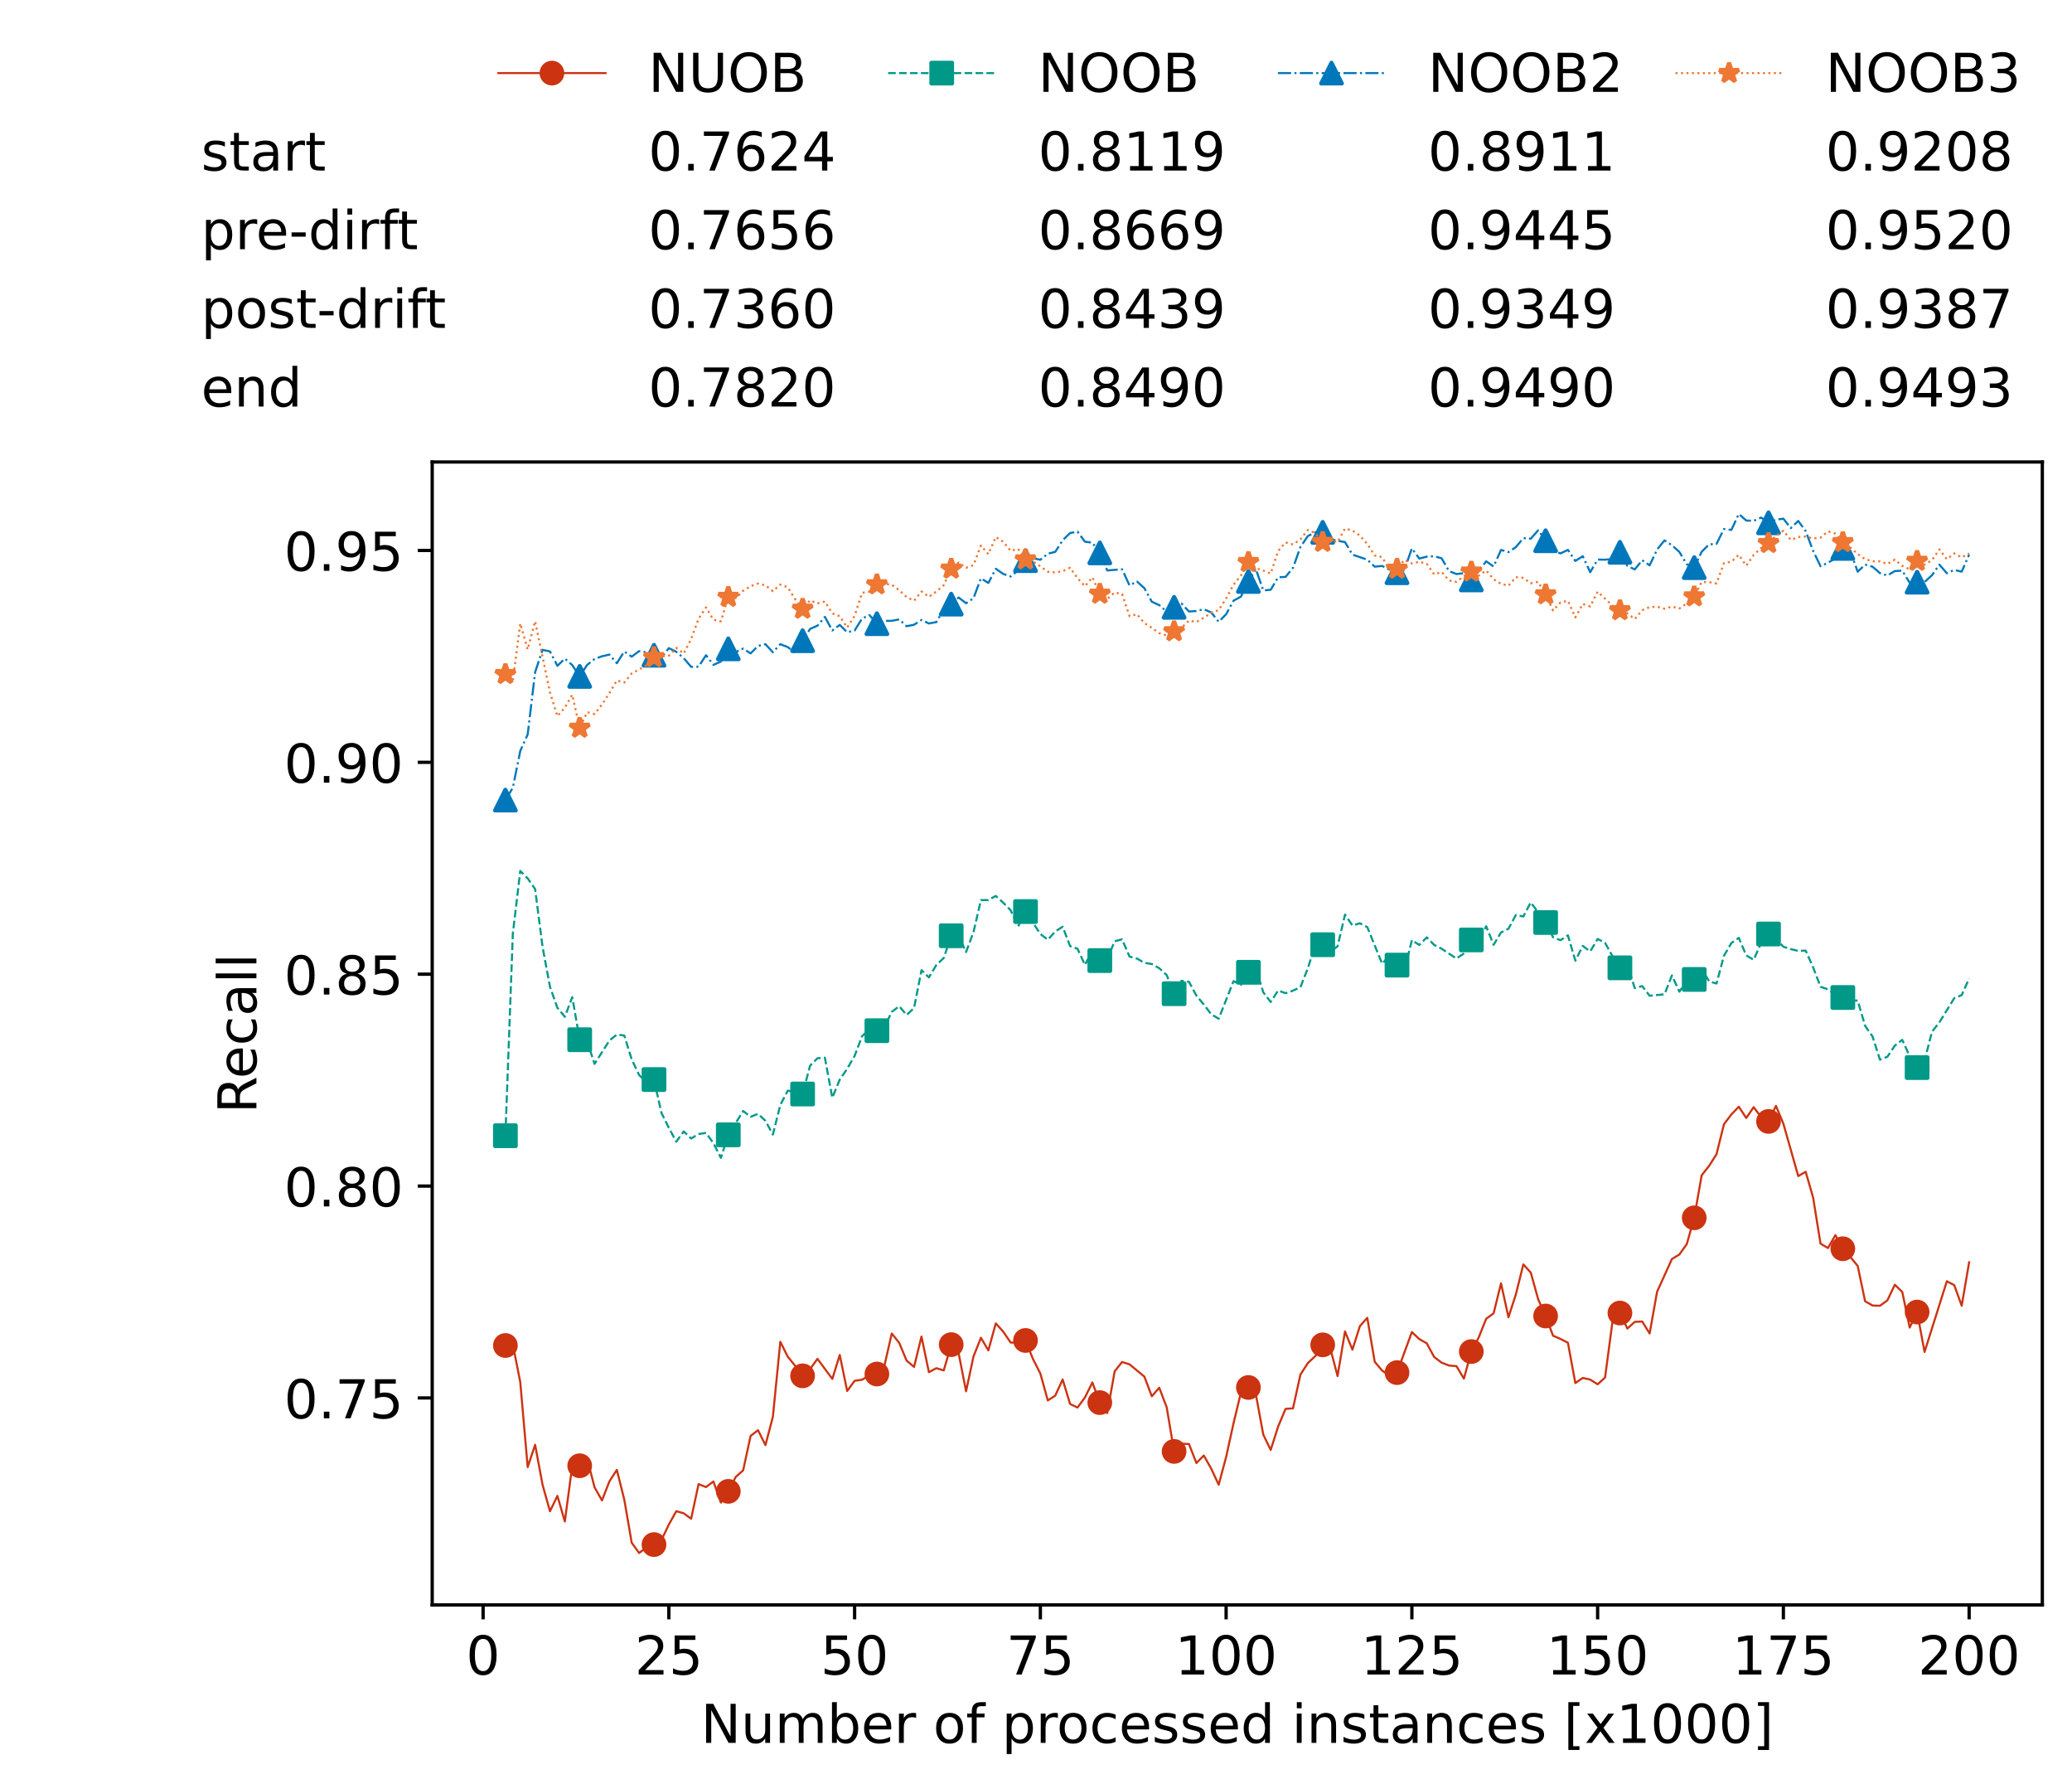 <?xml version="1.0" encoding="utf-8" standalone="no"?>
<!DOCTYPE svg PUBLIC "-//W3C//DTD SVG 1.1//EN"
  "http://www.w3.org/Graphics/SVG/1.1/DTD/svg11.dtd">
<!-- Created with matplotlib (https://matplotlib.org/) -->
<svg height="432.615pt" version="1.1" viewBox="0 0 502.65 432.615" width="502.65pt" xmlns="http://www.w3.org/2000/svg" xmlns:xlink="http://www.w3.org/1999/xlink">
 <defs>
  <style type="text/css">*{stroke-linecap:butt;stroke-linejoin:round;}</style>
 </defs>
 <g id="figure_1">
  <g id="patch_1">
   <path d="M 0 432.615 
L 502.65 432.615 
L 502.65 0 
L 0 0 
z
" style="fill:#ffffff;"/>
  </g>
  <g id="axes_1">
   <g id="patch_2">
    <path d="M 104.85 389.252 
L 495.45 389.252 
L 495.45 112.052 
L 104.85 112.052 
z
" style="fill:#ffffff;"/>
   </g>
   <g id="matplotlib.axis_1">
    <g id="xtick_1">
     <g id="line2d_1">
      <defs>
       <path d="M 0 0 
L 0 3.5 
" id="mc475ecd5d2" style="stroke:#000000;stroke-width:0.8;"/>
      </defs>
      <g>
       <use style="stroke:#000000;stroke-width:0.8;" x="117.197" xlink:href="#mc475ecd5d2" y="389.252"/>
      </g>
     </g>
     <g id="text_1">
      <!-- 0 -->
      <g transform="translate(113.061 406.13)scale(0.13 -0.13)">
       <defs>
        <path d="M 31.781 66.406 
Q 24.172 66.406 20.328 58.906 
Q 16.5 51.422 16.5 36.375 
Q 16.5 21.391 20.328 13.891 
Q 24.172 6.391 31.781 6.391 
Q 39.453 6.391 43.281 13.891 
Q 47.125 21.391 47.125 36.375 
Q 47.125 51.422 43.281 58.906 
Q 39.453 66.406 31.781 66.406 
z
M 31.781 74.219 
Q 44.047 74.219 50.516 64.516 
Q 56.984 54.828 56.984 36.375 
Q 56.984 17.969 50.516 8.266 
Q 44.047 -1.422 31.781 -1.422 
Q 19.531 -1.422 13.062 8.266 
Q 6.594 17.969 6.594 36.375 
Q 6.594 54.828 13.062 64.516 
Q 19.531 74.219 31.781 74.219 
z
" id="DejaVuSans-48"/>
       </defs>
       <use xlink:href="#DejaVuSans-48"/>
      </g>
     </g>
    </g>
    <g id="xtick_2">
     <g id="line2d_2">
      <g>
       <use style="stroke:#000000;stroke-width:0.8;" x="162.259" xlink:href="#mc475ecd5d2" y="389.252"/>
      </g>
     </g>
     <g id="text_2">
      <!-- 25 -->
      <g transform="translate(153.988 406.13)scale(0.13 -0.13)">
       <defs>
        <path d="M 19.188 8.297 
L 53.609 8.297 
L 53.609 0 
L 7.328 0 
L 7.328 8.297 
Q 12.938 14.109 22.625 23.891 
Q 32.328 33.688 34.812 36.531 
Q 39.547 41.844 41.422 45.531 
Q 43.312 49.219 43.312 52.781 
Q 43.312 58.594 39.234 62.25 
Q 35.156 65.922 28.609 65.922 
Q 23.969 65.922 18.812 64.312 
Q 13.672 62.703 7.812 59.422 
L 7.812 69.391 
Q 13.766 71.781 18.938 73 
Q 24.125 74.219 28.422 74.219 
Q 39.75 74.219 46.484 68.547 
Q 53.219 62.891 53.219 53.422 
Q 53.219 48.922 51.531 44.891 
Q 49.859 40.875 45.406 35.406 
Q 44.188 33.984 37.641 27.219 
Q 31.109 20.453 19.188 8.297 
z
" id="DejaVuSans-50"/>
        <path d="M 10.797 72.906 
L 49.516 72.906 
L 49.516 64.594 
L 19.828 64.594 
L 19.828 46.734 
Q 21.969 47.469 24.109 47.828 
Q 26.266 48.188 28.422 48.188 
Q 40.625 48.188 47.75 41.5 
Q 54.891 34.812 54.891 23.391 
Q 54.891 11.625 47.562 5.094 
Q 40.234 -1.422 26.906 -1.422 
Q 22.312 -1.422 17.547 -0.641 
Q 12.797 0.141 7.719 1.703 
L 7.719 11.625 
Q 12.109 9.234 16.797 8.062 
Q 21.484 6.891 26.703 6.891 
Q 35.156 6.891 40.078 11.328 
Q 45.016 15.766 45.016 23.391 
Q 45.016 31 40.078 35.438 
Q 35.156 39.891 26.703 39.891 
Q 22.75 39.891 18.812 39.016 
Q 14.891 38.141 10.797 36.281 
z
" id="DejaVuSans-53"/>
       </defs>
       <use xlink:href="#DejaVuSans-50"/>
       <use x="63.623" xlink:href="#DejaVuSans-53"/>
      </g>
     </g>
    </g>
    <g id="xtick_3">
     <g id="line2d_3">
      <g>
       <use style="stroke:#000000;stroke-width:0.8;" x="207.322" xlink:href="#mc475ecd5d2" y="389.252"/>
      </g>
     </g>
     <g id="text_3">
      <!-- 50 -->
      <g transform="translate(199.05 406.13)scale(0.13 -0.13)">
       <use xlink:href="#DejaVuSans-53"/>
       <use x="63.623" xlink:href="#DejaVuSans-48"/>
      </g>
     </g>
    </g>
    <g id="xtick_4">
     <g id="line2d_4">
      <g>
       <use style="stroke:#000000;stroke-width:0.8;" x="252.384" xlink:href="#mc475ecd5d2" y="389.252"/>
      </g>
     </g>
     <g id="text_4">
      <!-- 75 -->
      <g transform="translate(244.113 406.13)scale(0.13 -0.13)">
       <defs>
        <path d="M 8.203 72.906 
L 55.078 72.906 
L 55.078 68.703 
L 28.609 0 
L 18.312 0 
L 43.219 64.594 
L 8.203 64.594 
z
" id="DejaVuSans-55"/>
       </defs>
       <use xlink:href="#DejaVuSans-55"/>
       <use x="63.623" xlink:href="#DejaVuSans-53"/>
      </g>
     </g>
    </g>
    <g id="xtick_5">
     <g id="line2d_5">
      <g>
       <use style="stroke:#000000;stroke-width:0.8;" x="297.446" xlink:href="#mc475ecd5d2" y="389.252"/>
      </g>
     </g>
     <g id="text_5">
      <!-- 100 -->
      <g transform="translate(285.039 406.13)scale(0.13 -0.13)">
       <defs>
        <path d="M 12.406 8.297 
L 28.516 8.297 
L 28.516 63.922 
L 10.984 60.406 
L 10.984 69.391 
L 28.422 72.906 
L 38.281 72.906 
L 38.281 8.297 
L 54.391 8.297 
L 54.391 0 
L 12.406 0 
z
" id="DejaVuSans-49"/>
       </defs>
       <use xlink:href="#DejaVuSans-49"/>
       <use x="63.623" xlink:href="#DejaVuSans-48"/>
       <use x="127.246" xlink:href="#DejaVuSans-48"/>
      </g>
     </g>
    </g>
    <g id="xtick_6">
     <g id="line2d_6">
      <g>
       <use style="stroke:#000000;stroke-width:0.8;" x="342.509" xlink:href="#mc475ecd5d2" y="389.252"/>
      </g>
     </g>
     <g id="text_6">
      <!-- 125 -->
      <g transform="translate(330.102 406.13)scale(0.13 -0.13)">
       <use xlink:href="#DejaVuSans-49"/>
       <use x="63.623" xlink:href="#DejaVuSans-50"/>
       <use x="127.246" xlink:href="#DejaVuSans-53"/>
      </g>
     </g>
    </g>
    <g id="xtick_7">
     <g id="line2d_7">
      <g>
       <use style="stroke:#000000;stroke-width:0.8;" x="387.571" xlink:href="#mc475ecd5d2" y="389.252"/>
      </g>
     </g>
     <g id="text_7">
      <!-- 150 -->
      <g transform="translate(375.164 406.13)scale(0.13 -0.13)">
       <use xlink:href="#DejaVuSans-49"/>
       <use x="63.623" xlink:href="#DejaVuSans-53"/>
       <use x="127.246" xlink:href="#DejaVuSans-48"/>
      </g>
     </g>
    </g>
    <g id="xtick_8">
     <g id="line2d_8">
      <g>
       <use style="stroke:#000000;stroke-width:0.8;" x="432.633" xlink:href="#mc475ecd5d2" y="389.252"/>
      </g>
     </g>
     <g id="text_8">
      <!-- 175 -->
      <g transform="translate(420.226 406.13)scale(0.13 -0.13)">
       <use xlink:href="#DejaVuSans-49"/>
       <use x="63.623" xlink:href="#DejaVuSans-55"/>
       <use x="127.246" xlink:href="#DejaVuSans-53"/>
      </g>
     </g>
    </g>
    <g id="xtick_9">
     <g id="line2d_9">
      <g>
       <use style="stroke:#000000;stroke-width:0.8;" x="477.695" xlink:href="#mc475ecd5d2" y="389.252"/>
      </g>
     </g>
     <g id="text_9">
      <!-- 200 -->
      <g transform="translate(465.289 406.13)scale(0.13 -0.13)">
       <use xlink:href="#DejaVuSans-50"/>
       <use x="63.623" xlink:href="#DejaVuSans-48"/>
       <use x="127.246" xlink:href="#DejaVuSans-48"/>
      </g>
     </g>
    </g>
    <g id="text_10">
     <!-- Number of processed instances [x1000] -->
     <g transform="translate(170.025 422.711)scale(0.13 -0.13)">
      <defs>
       <path d="M 9.812 72.906 
L 23.094 72.906 
L 55.422 11.922 
L 55.422 72.906 
L 64.984 72.906 
L 64.984 0 
L 51.703 0 
L 19.391 60.984 
L 19.391 0 
L 9.812 0 
z
" id="DejaVuSans-78"/>
       <path d="M 8.5 21.578 
L 8.5 54.688 
L 17.484 54.688 
L 17.484 21.922 
Q 17.484 14.156 20.5 10.266 
Q 23.531 6.391 29.594 6.391 
Q 36.859 6.391 41.078 11.031 
Q 45.312 15.672 45.312 23.688 
L 45.312 54.688 
L 54.297 54.688 
L 54.297 0 
L 45.312 0 
L 45.312 8.406 
Q 42.047 3.422 37.719 1 
Q 33.406 -1.422 27.688 -1.422 
Q 18.266 -1.422 13.375 4.438 
Q 8.5 10.297 8.5 21.578 
z
M 31.109 56 
z
" id="DejaVuSans-117"/>
       <path d="M 52 44.188 
Q 55.375 50.25 60.062 53.125 
Q 64.75 56 71.094 56 
Q 79.641 56 84.281 50.016 
Q 88.922 44.047 88.922 33.016 
L 88.922 0 
L 79.891 0 
L 79.891 32.719 
Q 79.891 40.578 77.094 44.375 
Q 74.312 48.188 68.609 48.188 
Q 61.625 48.188 57.562 43.547 
Q 53.516 38.922 53.516 30.906 
L 53.516 0 
L 44.484 0 
L 44.484 32.719 
Q 44.484 40.625 41.703 44.406 
Q 38.922 48.188 33.109 48.188 
Q 26.219 48.188 22.156 43.531 
Q 18.109 38.875 18.109 30.906 
L 18.109 0 
L 9.078 0 
L 9.078 54.688 
L 18.109 54.688 
L 18.109 46.188 
Q 21.188 51.219 25.484 53.609 
Q 29.781 56 35.688 56 
Q 41.656 56 45.828 52.969 
Q 50 49.953 52 44.188 
z
" id="DejaVuSans-109"/>
       <path d="M 48.688 27.297 
Q 48.688 37.203 44.609 42.844 
Q 40.531 48.484 33.406 48.484 
Q 26.266 48.484 22.188 42.844 
Q 18.109 37.203 18.109 27.297 
Q 18.109 17.391 22.188 11.75 
Q 26.266 6.109 33.406 6.109 
Q 40.531 6.109 44.609 11.75 
Q 48.688 17.391 48.688 27.297 
z
M 18.109 46.391 
Q 20.953 51.266 25.266 53.625 
Q 29.594 56 35.594 56 
Q 45.562 56 51.781 48.094 
Q 58.016 40.188 58.016 27.297 
Q 58.016 14.406 51.781 6.484 
Q 45.562 -1.422 35.594 -1.422 
Q 29.594 -1.422 25.266 0.953 
Q 20.953 3.328 18.109 8.203 
L 18.109 0 
L 9.078 0 
L 9.078 75.984 
L 18.109 75.984 
z
" id="DejaVuSans-98"/>
       <path d="M 56.203 29.594 
L 56.203 25.203 
L 14.891 25.203 
Q 15.484 15.922 20.484 11.062 
Q 25.484 6.203 34.422 6.203 
Q 39.594 6.203 44.453 7.469 
Q 49.312 8.734 54.109 11.281 
L 54.109 2.781 
Q 49.266 0.734 44.188 -0.344 
Q 39.109 -1.422 33.891 -1.422 
Q 20.797 -1.422 13.156 6.188 
Q 5.516 13.812 5.516 26.812 
Q 5.516 40.234 12.766 48.109 
Q 20.016 56 32.328 56 
Q 43.359 56 49.781 48.891 
Q 56.203 41.797 56.203 29.594 
z
M 47.219 32.234 
Q 47.125 39.594 43.094 43.984 
Q 39.062 48.391 32.422 48.391 
Q 24.906 48.391 20.391 44.141 
Q 15.875 39.891 15.188 32.172 
z
" id="DejaVuSans-101"/>
       <path d="M 41.109 46.297 
Q 39.594 47.172 37.812 47.578 
Q 36.031 48 33.891 48 
Q 26.266 48 22.188 43.047 
Q 18.109 38.094 18.109 28.812 
L 18.109 0 
L 9.078 0 
L 9.078 54.688 
L 18.109 54.688 
L 18.109 46.188 
Q 20.953 51.172 25.484 53.578 
Q 30.031 56 36.531 56 
Q 37.453 56 38.578 55.875 
Q 39.703 55.766 41.062 55.516 
z
" id="DejaVuSans-114"/>
       <path id="DejaVuSans-32"/>
       <path d="M 30.609 48.391 
Q 23.391 48.391 19.188 42.75 
Q 14.984 37.109 14.984 27.297 
Q 14.984 17.484 19.156 11.844 
Q 23.344 6.203 30.609 6.203 
Q 37.797 6.203 41.984 11.859 
Q 46.188 17.531 46.188 27.297 
Q 46.188 37.016 41.984 42.703 
Q 37.797 48.391 30.609 48.391 
z
M 30.609 56 
Q 42.328 56 49.016 48.375 
Q 55.719 40.766 55.719 27.297 
Q 55.719 13.875 49.016 6.219 
Q 42.328 -1.422 30.609 -1.422 
Q 18.844 -1.422 12.172 6.219 
Q 5.516 13.875 5.516 27.297 
Q 5.516 40.766 12.172 48.375 
Q 18.844 56 30.609 56 
z
" id="DejaVuSans-111"/>
       <path d="M 37.109 75.984 
L 37.109 68.5 
L 28.516 68.5 
Q 23.688 68.5 21.797 66.547 
Q 19.922 64.594 19.922 59.516 
L 19.922 54.688 
L 34.719 54.688 
L 34.719 47.703 
L 19.922 47.703 
L 19.922 0 
L 10.891 0 
L 10.891 47.703 
L 2.297 47.703 
L 2.297 54.688 
L 10.891 54.688 
L 10.891 58.5 
Q 10.891 67.625 15.141 71.797 
Q 19.391 75.984 28.609 75.984 
z
" id="DejaVuSans-102"/>
       <path d="M 18.109 8.203 
L 18.109 -20.797 
L 9.078 -20.797 
L 9.078 54.688 
L 18.109 54.688 
L 18.109 46.391 
Q 20.953 51.266 25.266 53.625 
Q 29.594 56 35.594 56 
Q 45.562 56 51.781 48.094 
Q 58.016 40.188 58.016 27.297 
Q 58.016 14.406 51.781 6.484 
Q 45.562 -1.422 35.594 -1.422 
Q 29.594 -1.422 25.266 0.953 
Q 20.953 3.328 18.109 8.203 
z
M 48.688 27.297 
Q 48.688 37.203 44.609 42.844 
Q 40.531 48.484 33.406 48.484 
Q 26.266 48.484 22.188 42.844 
Q 18.109 37.203 18.109 27.297 
Q 18.109 17.391 22.188 11.75 
Q 26.266 6.109 33.406 6.109 
Q 40.531 6.109 44.609 11.75 
Q 48.688 17.391 48.688 27.297 
z
" id="DejaVuSans-112"/>
       <path d="M 48.781 52.594 
L 48.781 44.188 
Q 44.969 46.297 41.141 47.344 
Q 37.312 48.391 33.406 48.391 
Q 24.656 48.391 19.812 42.844 
Q 14.984 37.312 14.984 27.297 
Q 14.984 17.281 19.812 11.734 
Q 24.656 6.203 33.406 6.203 
Q 37.312 6.203 41.141 7.25 
Q 44.969 8.297 48.781 10.406 
L 48.781 2.094 
Q 45.016 0.344 40.984 -0.531 
Q 36.969 -1.422 32.422 -1.422 
Q 20.062 -1.422 12.781 6.344 
Q 5.516 14.109 5.516 27.297 
Q 5.516 40.672 12.859 48.328 
Q 20.219 56 33.016 56 
Q 37.156 56 41.109 55.141 
Q 45.062 54.297 48.781 52.594 
z
" id="DejaVuSans-99"/>
       <path d="M 44.281 53.078 
L 44.281 44.578 
Q 40.484 46.531 36.375 47.5 
Q 32.281 48.484 27.875 48.484 
Q 21.188 48.484 17.844 46.438 
Q 14.5 44.391 14.5 40.281 
Q 14.5 37.156 16.891 35.375 
Q 19.281 33.594 26.516 31.984 
L 29.594 31.297 
Q 39.156 29.25 43.188 25.516 
Q 47.219 21.781 47.219 15.094 
Q 47.219 7.469 41.188 3.016 
Q 35.156 -1.422 24.609 -1.422 
Q 20.219 -1.422 15.453 -0.562 
Q 10.688 0.297 5.422 2 
L 5.422 11.281 
Q 10.406 8.688 15.234 7.391 
Q 20.062 6.109 24.812 6.109 
Q 31.156 6.109 34.562 8.281 
Q 37.984 10.453 37.984 14.406 
Q 37.984 18.062 35.516 20.016 
Q 33.062 21.969 24.703 23.781 
L 21.578 24.516 
Q 13.234 26.266 9.516 29.906 
Q 5.812 33.547 5.812 39.891 
Q 5.812 47.609 11.281 51.797 
Q 16.75 56 26.812 56 
Q 31.781 56 36.172 55.266 
Q 40.578 54.547 44.281 53.078 
z
" id="DejaVuSans-115"/>
       <path d="M 45.406 46.391 
L 45.406 75.984 
L 54.391 75.984 
L 54.391 0 
L 45.406 0 
L 45.406 8.203 
Q 42.578 3.328 38.25 0.953 
Q 33.938 -1.422 27.875 -1.422 
Q 17.969 -1.422 11.734 6.484 
Q 5.516 14.406 5.516 27.297 
Q 5.516 40.188 11.734 48.094 
Q 17.969 56 27.875 56 
Q 33.938 56 38.25 53.625 
Q 42.578 51.266 45.406 46.391 
z
M 14.797 27.297 
Q 14.797 17.391 18.875 11.75 
Q 22.953 6.109 30.078 6.109 
Q 37.203 6.109 41.297 11.75 
Q 45.406 17.391 45.406 27.297 
Q 45.406 37.203 41.297 42.844 
Q 37.203 48.484 30.078 48.484 
Q 22.953 48.484 18.875 42.844 
Q 14.797 37.203 14.797 27.297 
z
" id="DejaVuSans-100"/>
       <path d="M 9.422 54.688 
L 18.406 54.688 
L 18.406 0 
L 9.422 0 
z
M 9.422 75.984 
L 18.406 75.984 
L 18.406 64.594 
L 9.422 64.594 
z
" id="DejaVuSans-105"/>
       <path d="M 54.891 33.016 
L 54.891 0 
L 45.906 0 
L 45.906 32.719 
Q 45.906 40.484 42.875 44.328 
Q 39.844 48.188 33.797 48.188 
Q 26.516 48.188 22.312 43.547 
Q 18.109 38.922 18.109 30.906 
L 18.109 0 
L 9.078 0 
L 9.078 54.688 
L 18.109 54.688 
L 18.109 46.188 
Q 21.344 51.125 25.703 53.562 
Q 30.078 56 35.797 56 
Q 45.219 56 50.047 50.172 
Q 54.891 44.344 54.891 33.016 
z
" id="DejaVuSans-110"/>
       <path d="M 18.312 70.219 
L 18.312 54.688 
L 36.812 54.688 
L 36.812 47.703 
L 18.312 47.703 
L 18.312 18.016 
Q 18.312 11.328 20.141 9.422 
Q 21.969 7.516 27.594 7.516 
L 36.812 7.516 
L 36.812 0 
L 27.594 0 
Q 17.188 0 13.234 3.875 
Q 9.281 7.766 9.281 18.016 
L 9.281 47.703 
L 2.688 47.703 
L 2.688 54.688 
L 9.281 54.688 
L 9.281 70.219 
z
" id="DejaVuSans-116"/>
       <path d="M 34.281 27.484 
Q 23.391 27.484 19.188 25 
Q 14.984 22.516 14.984 16.5 
Q 14.984 11.719 18.141 8.906 
Q 21.297 6.109 26.703 6.109 
Q 34.188 6.109 38.703 11.406 
Q 43.219 16.703 43.219 25.484 
L 43.219 27.484 
z
M 52.203 31.203 
L 52.203 0 
L 43.219 0 
L 43.219 8.297 
Q 40.141 3.328 35.547 0.953 
Q 30.953 -1.422 24.312 -1.422 
Q 15.922 -1.422 10.953 3.297 
Q 6 8.016 6 15.922 
Q 6 25.141 12.172 29.828 
Q 18.359 34.516 30.609 34.516 
L 43.219 34.516 
L 43.219 35.406 
Q 43.219 41.609 39.141 45 
Q 35.062 48.391 27.688 48.391 
Q 23 48.391 18.547 47.266 
Q 14.109 46.141 10.016 43.891 
L 10.016 52.203 
Q 14.938 54.109 19.578 55.047 
Q 24.219 56 28.609 56 
Q 40.484 56 46.344 49.844 
Q 52.203 43.703 52.203 31.203 
z
" id="DejaVuSans-97"/>
       <path d="M 8.594 75.984 
L 29.297 75.984 
L 29.297 69 
L 17.578 69 
L 17.578 -6.203 
L 29.297 -6.203 
L 29.297 -13.188 
L 8.594 -13.188 
z
" id="DejaVuSans-91"/>
       <path d="M 54.891 54.688 
L 35.109 28.078 
L 55.906 0 
L 45.312 0 
L 29.391 21.484 
L 13.484 0 
L 2.875 0 
L 24.125 28.609 
L 4.688 54.688 
L 15.281 54.688 
L 29.781 35.203 
L 44.281 54.688 
z
" id="DejaVuSans-120"/>
       <path d="M 30.422 75.984 
L 30.422 -13.188 
L 9.719 -13.188 
L 9.719 -6.203 
L 21.391 -6.203 
L 21.391 69 
L 9.719 69 
L 9.719 75.984 
z
" id="DejaVuSans-93"/>
      </defs>
      <use xlink:href="#DejaVuSans-78"/>
      <use x="74.805" xlink:href="#DejaVuSans-117"/>
      <use x="138.184" xlink:href="#DejaVuSans-109"/>
      <use x="235.596" xlink:href="#DejaVuSans-98"/>
      <use x="299.072" xlink:href="#DejaVuSans-101"/>
      <use x="360.596" xlink:href="#DejaVuSans-114"/>
      <use x="401.709" xlink:href="#DejaVuSans-32"/>
      <use x="433.496" xlink:href="#DejaVuSans-111"/>
      <use x="494.678" xlink:href="#DejaVuSans-102"/>
      <use x="529.883" xlink:href="#DejaVuSans-32"/>
      <use x="561.67" xlink:href="#DejaVuSans-112"/>
      <use x="625.146" xlink:href="#DejaVuSans-114"/>
      <use x="664.01" xlink:href="#DejaVuSans-111"/>
      <use x="725.191" xlink:href="#DejaVuSans-99"/>
      <use x="780.172" xlink:href="#DejaVuSans-101"/>
      <use x="841.695" xlink:href="#DejaVuSans-115"/>
      <use x="893.795" xlink:href="#DejaVuSans-115"/>
      <use x="945.895" xlink:href="#DejaVuSans-101"/>
      <use x="1007.418" xlink:href="#DejaVuSans-100"/>
      <use x="1070.895" xlink:href="#DejaVuSans-32"/>
      <use x="1102.682" xlink:href="#DejaVuSans-105"/>
      <use x="1130.465" xlink:href="#DejaVuSans-110"/>
      <use x="1193.844" xlink:href="#DejaVuSans-115"/>
      <use x="1245.943" xlink:href="#DejaVuSans-116"/>
      <use x="1285.152" xlink:href="#DejaVuSans-97"/>
      <use x="1346.432" xlink:href="#DejaVuSans-110"/>
      <use x="1409.811" xlink:href="#DejaVuSans-99"/>
      <use x="1464.791" xlink:href="#DejaVuSans-101"/>
      <use x="1526.314" xlink:href="#DejaVuSans-115"/>
      <use x="1578.414" xlink:href="#DejaVuSans-32"/>
      <use x="1610.201" xlink:href="#DejaVuSans-91"/>
      <use x="1649.215" xlink:href="#DejaVuSans-120"/>
      <use x="1708.395" xlink:href="#DejaVuSans-49"/>
      <use x="1772.018" xlink:href="#DejaVuSans-48"/>
      <use x="1835.641" xlink:href="#DejaVuSans-48"/>
      <use x="1899.264" xlink:href="#DejaVuSans-48"/>
      <use x="1962.887" xlink:href="#DejaVuSans-93"/>
     </g>
    </g>
   </g>
   <g id="matplotlib.axis_2">
    <g id="ytick_1">
     <g id="line2d_10">
      <defs>
       <path d="M 0 0 
L -3.5 0 
" id="m8eb38265e4" style="stroke:#000000;stroke-width:0.8;"/>
      </defs>
      <g>
       <use style="stroke:#000000;stroke-width:0.8;" x="104.85" xlink:href="#m8eb38265e4" y="339.047"/>
      </g>
     </g>
     <g id="text_11">
      <!-- 0.75 -->
      <g transform="translate(68.905 343.986)scale(0.13 -0.13)">
       <defs>
        <path d="M 10.688 12.406 
L 21 12.406 
L 21 0 
L 10.688 0 
z
" id="DejaVuSans-46"/>
       </defs>
       <use xlink:href="#DejaVuSans-48"/>
       <use x="63.623" xlink:href="#DejaVuSans-46"/>
       <use x="95.41" xlink:href="#DejaVuSans-55"/>
       <use x="159.033" xlink:href="#DejaVuSans-53"/>
      </g>
     </g>
    </g>
    <g id="ytick_2">
     <g id="line2d_11">
      <g>
       <use style="stroke:#000000;stroke-width:0.8;" x="104.85" xlink:href="#m8eb38265e4" y="287.66"/>
      </g>
     </g>
     <g id="text_12">
      <!-- 0.80 -->
      <g transform="translate(68.905 292.599)scale(0.13 -0.13)">
       <defs>
        <path d="M 31.781 34.625 
Q 24.75 34.625 20.719 30.859 
Q 16.703 27.094 16.703 20.516 
Q 16.703 13.922 20.719 10.156 
Q 24.75 6.391 31.781 6.391 
Q 38.812 6.391 42.859 10.172 
Q 46.922 13.969 46.922 20.516 
Q 46.922 27.094 42.891 30.859 
Q 38.875 34.625 31.781 34.625 
z
M 21.922 38.812 
Q 15.578 40.375 12.031 44.719 
Q 8.5 49.078 8.5 55.328 
Q 8.5 64.062 14.719 69.141 
Q 20.953 74.219 31.781 74.219 
Q 42.672 74.219 48.875 69.141 
Q 55.078 64.062 55.078 55.328 
Q 55.078 49.078 51.531 44.719 
Q 48 40.375 41.703 38.812 
Q 48.828 37.156 52.797 32.312 
Q 56.781 27.484 56.781 20.516 
Q 56.781 9.906 50.312 4.234 
Q 43.844 -1.422 31.781 -1.422 
Q 19.734 -1.422 13.25 4.234 
Q 6.781 9.906 6.781 20.516 
Q 6.781 27.484 10.781 32.312 
Q 14.797 37.156 21.922 38.812 
z
M 18.312 54.391 
Q 18.312 48.734 21.844 45.562 
Q 25.391 42.391 31.781 42.391 
Q 38.141 42.391 41.719 45.562 
Q 45.312 48.734 45.312 54.391 
Q 45.312 60.062 41.719 63.234 
Q 38.141 66.406 31.781 66.406 
Q 25.391 66.406 21.844 63.234 
Q 18.312 60.062 18.312 54.391 
z
" id="DejaVuSans-56"/>
       </defs>
       <use xlink:href="#DejaVuSans-48"/>
       <use x="63.623" xlink:href="#DejaVuSans-46"/>
       <use x="95.41" xlink:href="#DejaVuSans-56"/>
       <use x="159.033" xlink:href="#DejaVuSans-48"/>
      </g>
     </g>
    </g>
    <g id="ytick_3">
     <g id="line2d_12">
      <g>
       <use style="stroke:#000000;stroke-width:0.8;" x="104.85" xlink:href="#m8eb38265e4" y="236.273"/>
      </g>
     </g>
     <g id="text_13">
      <!-- 0.85 -->
      <g transform="translate(68.905 241.212)scale(0.13 -0.13)">
       <use xlink:href="#DejaVuSans-48"/>
       <use x="63.623" xlink:href="#DejaVuSans-46"/>
       <use x="95.41" xlink:href="#DejaVuSans-56"/>
       <use x="159.033" xlink:href="#DejaVuSans-53"/>
      </g>
     </g>
    </g>
    <g id="ytick_4">
     <g id="line2d_13">
      <g>
       <use style="stroke:#000000;stroke-width:0.8;" x="104.85" xlink:href="#m8eb38265e4" y="184.887"/>
      </g>
     </g>
     <g id="text_14">
      <!-- 0.90 -->
      <g transform="translate(68.905 189.826)scale(0.13 -0.13)">
       <defs>
        <path d="M 10.984 1.516 
L 10.984 10.5 
Q 14.703 8.734 18.5 7.812 
Q 22.312 6.891 25.984 6.891 
Q 35.75 6.891 40.891 13.453 
Q 46.047 20.016 46.781 33.406 
Q 43.953 29.203 39.594 26.953 
Q 35.25 24.703 29.984 24.703 
Q 19.047 24.703 12.672 31.312 
Q 6.297 37.938 6.297 49.422 
Q 6.297 60.641 12.938 67.422 
Q 19.578 74.219 30.609 74.219 
Q 43.266 74.219 49.922 64.516 
Q 56.594 54.828 56.594 36.375 
Q 56.594 19.141 48.406 8.859 
Q 40.234 -1.422 26.422 -1.422 
Q 22.703 -1.422 18.891 -0.688 
Q 15.094 0.047 10.984 1.516 
z
M 30.609 32.422 
Q 37.25 32.422 41.125 36.953 
Q 45.016 41.5 45.016 49.422 
Q 45.016 57.281 41.125 61.844 
Q 37.25 66.406 30.609 66.406 
Q 23.969 66.406 20.094 61.844 
Q 16.219 57.281 16.219 49.422 
Q 16.219 41.5 20.094 36.953 
Q 23.969 32.422 30.609 32.422 
z
" id="DejaVuSans-57"/>
       </defs>
       <use xlink:href="#DejaVuSans-48"/>
       <use x="63.623" xlink:href="#DejaVuSans-46"/>
       <use x="95.41" xlink:href="#DejaVuSans-57"/>
       <use x="159.033" xlink:href="#DejaVuSans-48"/>
      </g>
     </g>
    </g>
    <g id="ytick_5">
     <g id="line2d_14">
      <g>
       <use style="stroke:#000000;stroke-width:0.8;" x="104.85" xlink:href="#m8eb38265e4" y="133.5"/>
      </g>
     </g>
     <g id="text_15">
      <!-- 0.95 -->
      <g transform="translate(68.905 138.439)scale(0.13 -0.13)">
       <use xlink:href="#DejaVuSans-48"/>
       <use x="63.623" xlink:href="#DejaVuSans-46"/>
       <use x="95.41" xlink:href="#DejaVuSans-57"/>
       <use x="159.033" xlink:href="#DejaVuSans-53"/>
      </g>
     </g>
    </g>
    <g id="text_16">
     <!-- Recall -->
     <g transform="translate(62.201 270.044)rotate(-90)scale(0.13 -0.13)">
      <defs>
       <path d="M 44.391 34.188 
Q 47.562 33.109 50.562 29.594 
Q 53.562 26.078 56.594 19.922 
L 66.609 0 
L 56 0 
L 46.688 18.703 
Q 43.062 26.031 39.672 28.422 
Q 36.281 30.812 30.422 30.812 
L 19.672 30.812 
L 19.672 0 
L 9.812 0 
L 9.812 72.906 
L 32.078 72.906 
Q 44.578 72.906 50.734 67.672 
Q 56.891 62.453 56.891 51.906 
Q 56.891 45.016 53.688 40.469 
Q 50.484 35.938 44.391 34.188 
z
M 19.672 64.797 
L 19.672 38.922 
L 32.078 38.922 
Q 39.203 38.922 42.844 42.219 
Q 46.484 45.516 46.484 51.906 
Q 46.484 58.297 42.844 61.547 
Q 39.203 64.797 32.078 64.797 
z
" id="DejaVuSans-82"/>
       <path d="M 9.422 75.984 
L 18.406 75.984 
L 18.406 0 
L 9.422 0 
z
" id="DejaVuSans-108"/>
      </defs>
      <use xlink:href="#DejaVuSans-82"/>
      <use x="64.982" xlink:href="#DejaVuSans-101"/>
      <use x="126.506" xlink:href="#DejaVuSans-99"/>
      <use x="181.486" xlink:href="#DejaVuSans-97"/>
      <use x="242.766" xlink:href="#DejaVuSans-108"/>
      <use x="270.549" xlink:href="#DejaVuSans-108"/>
     </g>
    </g>
   </g>
   <g id="line2d_15"/>
   <g id="line2d_16"/>
   <g id="line2d_17"/>
   <g id="line2d_18"/>
   <g id="line2d_19"/>
   <g id="line2d_20">
    <path clip-path="url(#p406f220aef)" d="M 122.605 326.328 
L 124.407 326.065 
L 126.21 335.189 
L 128.012 355.817 
L 129.815 350.407 
L 131.617 360.101 
L 133.419 366.532 
L 135.222 362.802 
L 137.024 369.005 
L 138.827 355.498 
L 140.629 355.493 
L 142.432 353.719 
L 144.234 360.728 
L 146.037 363.899 
L 147.839 359.289 
L 149.642 356.494 
L 151.444 363.698 
L 153.247 374.173 
L 155.049 376.652 
L 156.852 375.285 
L 158.654 374.611 
L 160.457 373.521 
L 162.259 369.743 
L 164.062 366.516 
L 165.864 367.03 
L 167.667 368.34 
L 169.469 359.946 
L 171.272 360.664 
L 173.074 359.31 
L 174.877 364.427 
L 176.679 361.704 
L 178.482 358.199 
L 180.284 356.611 
L 182.087 348.261 
L 183.889 346.867 
L 185.692 350.49 
L 187.494 343.619 
L 189.297 325.429 
L 191.099 329.026 
L 192.902 331.265 
L 194.704 333.693 
L 196.507 332.077 
L 198.309 329.556 
L 201.914 334.43 
L 203.717 328.621 
L 205.519 337.365 
L 207.322 334.893 
L 209.124 334.628 
L 210.927 333.579 
L 212.729 333.248 
L 214.532 331.309 
L 216.334 323.415 
L 218.137 325.681 
L 219.939 329.995 
L 221.742 331.528 
L 223.544 324.162 
L 225.347 332.803 
L 227.149 331.825 
L 228.952 332.375 
L 230.754 326.119 
L 232.557 328.214 
L 234.359 337.43 
L 236.162 328.988 
L 237.964 324.453 
L 239.767 327.518 
L 241.569 320.963 
L 243.372 322.969 
L 245.174 325.613 
L 246.976 325.656 
L 248.779 325.109 
L 250.581 329.583 
L 252.384 333.139 
L 254.186 339.65 
L 255.989 338.501 
L 257.791 334.569 
L 259.594 340.51 
L 261.396 341.377 
L 263.199 338.93 
L 265.001 335.291 
L 266.804 340.178 
L 268.606 342.721 
L 270.409 332.59 
L 272.211 330.328 
L 274.014 330.901 
L 277.619 333.876 
L 279.421 338.646 
L 281.224 336.568 
L 283.026 341.309 
L 284.829 352.017 
L 286.631 350.146 
L 288.434 350.224 
L 290.236 354.838 
L 292.039 353.014 
L 293.841 356.225 
L 295.644 360.094 
L 297.446 353.384 
L 299.249 345.169 
L 301.051 337.685 
L 302.854 336.509 
L 304.656 338.123 
L 306.459 347.938 
L 308.261 351.652 
L 310.064 345.997 
L 311.866 341.695 
L 313.669 341.574 
L 315.471 333.395 
L 317.274 330.585 
L 319.076 328.901 
L 320.879 326.168 
L 322.681 326.892 
L 324.484 333.737 
L 326.286 322.922 
L 328.089 327.331 
L 329.891 321.644 
L 331.694 319.614 
L 333.496 330.287 
L 335.299 332.419 
L 337.101 333.621 
L 338.904 332.907 
L 342.509 323.069 
L 344.311 324.777 
L 346.114 325.79 
L 347.916 329.127 
L 349.719 330.482 
L 351.521 331.187 
L 353.324 331.334 
L 355.126 334.361 
L 356.928 327.801 
L 358.731 324.367 
L 360.533 319.844 
L 362.336 318.536 
L 364.138 311.256 
L 365.941 319.471 
L 367.743 313.905 
L 369.546 306.666 
L 371.348 308.638 
L 373.151 315.118 
L 374.953 319.178 
L 376.756 323.957 
L 378.558 324.733 
L 380.361 325.655 
L 382.163 335.449 
L 383.966 334.192 
L 385.768 334.598 
L 387.571 335.74 
L 389.373 334.098 
L 391.176 320.542 
L 392.978 318.455 
L 394.781 322.22 
L 396.583 320.598 
L 398.386 320.51 
L 400.188 323.414 
L 401.991 313.304 
L 405.596 305.354 
L 407.398 304.266 
L 409.201 301.733 
L 411.003 295.366 
L 412.806 285.069 
L 414.608 282.766 
L 416.411 279.938 
L 418.213 272.67 
L 420.016 270.293 
L 421.818 268.414 
L 423.621 271.153 
L 425.423 268.527 
L 427.226 270.909 
L 429.028 271.983 
L 430.831 268.218 
L 432.633 272.534 
L 436.238 285.244 
L 438.041 284.197 
L 439.843 290.436 
L 441.646 301.631 
L 443.448 302.69 
L 445.251 299.559 
L 447.053 302.862 
L 448.856 304.83 
L 450.658 307.032 
L 452.461 315.601 
L 454.263 316.629 
L 456.066 316.693 
L 457.868 315.369 
L 459.671 311.593 
L 461.473 313.347 
L 463.276 321.98 
L 465.078 318.215 
L 466.881 327.892 
L 472.288 310.747 
L 474.09 311.696 
L 475.893 316.683 
L 477.695 306.138 
L 477.695 306.138 
" style="fill:none;stroke:#cc3311;stroke-linecap:square;stroke-width:0.5;"/>
    <defs>
     <path d="M 0 2.5 
C 0.663 2.5 1.299 2.237 1.768 1.768 
C 2.237 1.299 2.5 0.663 2.5 0 
C 2.5 -0.663 2.237 -1.299 1.768 -1.768 
C 1.299 -2.237 0.663 -2.5 0 -2.5 
C -0.663 -2.5 -1.299 -2.237 -1.768 -1.768 
C -2.237 -1.299 -2.5 -0.663 -2.5 0 
C -2.5 0.663 -2.237 1.299 -1.768 1.768 
C -1.299 2.237 -0.663 2.5 0 2.5 
z
" id="m36d3fd83fa" style="stroke:#cc3311;"/>
    </defs>
    <g clip-path="url(#p406f220aef)">
     <use style="fill:#cc3311;stroke:#cc3311;" x="122.605" xlink:href="#m36d3fd83fa" y="326.328"/>
     <use style="fill:#cc3311;stroke:#cc3311;" x="140.629" xlink:href="#m36d3fd83fa" y="355.493"/>
     <use style="fill:#cc3311;stroke:#cc3311;" x="158.654" xlink:href="#m36d3fd83fa" y="374.611"/>
     <use style="fill:#cc3311;stroke:#cc3311;" x="176.679" xlink:href="#m36d3fd83fa" y="361.704"/>
     <use style="fill:#cc3311;stroke:#cc3311;" x="194.704" xlink:href="#m36d3fd83fa" y="333.693"/>
     <use style="fill:#cc3311;stroke:#cc3311;" x="212.729" xlink:href="#m36d3fd83fa" y="333.248"/>
     <use style="fill:#cc3311;stroke:#cc3311;" x="230.754" xlink:href="#m36d3fd83fa" y="326.119"/>
     <use style="fill:#cc3311;stroke:#cc3311;" x="248.779" xlink:href="#m36d3fd83fa" y="325.109"/>
     <use style="fill:#cc3311;stroke:#cc3311;" x="266.804" xlink:href="#m36d3fd83fa" y="340.178"/>
     <use style="fill:#cc3311;stroke:#cc3311;" x="284.829" xlink:href="#m36d3fd83fa" y="352.017"/>
     <use style="fill:#cc3311;stroke:#cc3311;" x="302.854" xlink:href="#m36d3fd83fa" y="336.509"/>
     <use style="fill:#cc3311;stroke:#cc3311;" x="320.879" xlink:href="#m36d3fd83fa" y="326.168"/>
     <use style="fill:#cc3311;stroke:#cc3311;" x="338.904" xlink:href="#m36d3fd83fa" y="332.907"/>
     <use style="fill:#cc3311;stroke:#cc3311;" x="356.928" xlink:href="#m36d3fd83fa" y="327.801"/>
     <use style="fill:#cc3311;stroke:#cc3311;" x="374.953" xlink:href="#m36d3fd83fa" y="319.178"/>
     <use style="fill:#cc3311;stroke:#cc3311;" x="392.978" xlink:href="#m36d3fd83fa" y="318.455"/>
     <use style="fill:#cc3311;stroke:#cc3311;" x="411.003" xlink:href="#m36d3fd83fa" y="295.366"/>
     <use style="fill:#cc3311;stroke:#cc3311;" x="429.028" xlink:href="#m36d3fd83fa" y="271.983"/>
     <use style="fill:#cc3311;stroke:#cc3311;" x="447.053" xlink:href="#m36d3fd83fa" y="302.862"/>
     <use style="fill:#cc3311;stroke:#cc3311;" x="465.078" xlink:href="#m36d3fd83fa" y="318.215"/>
    </g>
   </g>
   <g id="line2d_21"/>
   <g id="line2d_22"/>
   <g id="line2d_23"/>
   <g id="line2d_24"/>
   <g id="line2d_25">
    <path clip-path="url(#p406f220aef)" d="M 122.605 275.45 
L 124.407 226.46 
L 126.21 211.232 
L 128.012 213.035 
L 129.815 215.627 
L 131.617 229.648 
L 133.419 239.334 
L 135.222 244.432 
L 137.024 246.607 
L 138.827 241.837 
L 140.629 252.165 
L 142.432 252.537 
L 144.234 258.029 
L 147.839 252.372 
L 149.642 250.907 
L 151.444 251.154 
L 153.247 256.948 
L 155.049 260.728 
L 156.852 262.588 
L 158.654 261.836 
L 160.457 269.914 
L 162.259 273.546 
L 164.062 276.894 
L 165.864 274.41 
L 167.667 276.123 
L 169.469 275.052 
L 171.272 274.756 
L 173.074 277.265 
L 174.877 280.819 
L 176.679 275.241 
L 180.284 269.457 
L 182.087 270.864 
L 183.889 270.141 
L 185.692 271.835 
L 187.494 275.159 
L 189.297 267.989 
L 191.099 264.533 
L 192.902 264.753 
L 194.704 265.334 
L 196.507 258.474 
L 198.309 256.657 
L 200.112 256.534 
L 201.914 266.248 
L 203.717 261.839 
L 205.519 259.215 
L 207.322 256.095 
L 209.124 251.309 
L 210.927 249.688 
L 212.729 249.978 
L 214.532 249.144 
L 216.334 245.408 
L 218.137 244.036 
L 219.939 246.168 
L 221.742 244.474 
L 223.544 235.303 
L 225.347 237.054 
L 227.149 234.05 
L 228.952 232.338 
L 230.754 226.953 
L 232.557 226.985 
L 234.359 230.902 
L 236.162 226.057 
L 237.964 218.313 
L 239.767 218.292 
L 241.569 217.298 
L 243.372 218.926 
L 245.174 220.764 
L 246.976 224.694 
L 248.779 221.083 
L 252.384 226.517 
L 254.186 227.918 
L 255.989 225.919 
L 257.791 224.763 
L 259.594 229.466 
L 261.396 230.113 
L 263.199 234.028 
L 265.001 230.538 
L 266.804 232.977 
L 268.606 232.605 
L 270.409 228.291 
L 272.211 227.814 
L 274.014 232.004 
L 275.816 232.484 
L 277.619 233.513 
L 279.421 233.808 
L 281.224 234.82 
L 283.026 236.479 
L 284.829 241.004 
L 286.631 237.873 
L 288.434 238.111 
L 290.236 241.477 
L 292.039 243.631 
L 293.841 246.01 
L 295.644 247.069 
L 299.249 237.958 
L 301.051 238.851 
L 302.854 235.816 
L 304.656 234.888 
L 306.459 240.662 
L 308.261 243.014 
L 310.064 240.233 
L 311.866 240.882 
L 313.669 240.266 
L 315.471 239.414 
L 317.274 234.839 
L 319.076 229.132 
L 320.879 229.132 
L 322.681 230.8 
L 324.484 229.528 
L 326.286 221.826 
L 328.089 224.471 
L 329.891 223.921 
L 331.694 224.857 
L 335.299 233.732 
L 337.101 231.701 
L 338.904 234.075 
L 340.706 235.429 
L 342.509 228.018 
L 344.311 229.188 
L 346.114 227.342 
L 347.916 229.174 
L 349.719 230.1 
L 353.324 232.479 
L 355.126 231.249 
L 356.928 227.968 
L 358.731 228.226 
L 360.533 224.645 
L 362.336 229.156 
L 364.138 226.159 
L 365.941 225.251 
L 367.743 221.895 
L 369.546 222.292 
L 371.348 218.854 
L 374.953 223.746 
L 376.756 227.308 
L 378.558 228.035 
L 380.361 226.847 
L 382.163 232.991 
L 383.966 229.423 
L 385.768 230.753 
L 387.571 227.727 
L 389.373 228.655 
L 391.176 231.904 
L 392.978 234.731 
L 394.781 234.132 
L 396.583 239.641 
L 398.386 239.159 
L 400.188 241.505 
L 403.793 241.155 
L 405.596 236.588 
L 407.398 240.516 
L 409.201 237.912 
L 411.003 237.548 
L 412.806 234.881 
L 414.608 238.004 
L 416.411 238.542 
L 418.213 231.807 
L 420.016 228.719 
L 421.818 227.466 
L 423.621 231.719 
L 425.423 232.787 
L 427.226 228.711 
L 429.028 226.532 
L 430.831 227.635 
L 432.633 229.611 
L 434.436 230.193 
L 436.238 230.626 
L 438.041 230.55 
L 439.843 234.602 
L 441.646 239.324 
L 443.448 239.959 
L 445.251 241.182 
L 448.856 242.666 
L 450.658 242.666 
L 452.461 248.817 
L 454.263 251.387 
L 456.066 257.027 
L 457.868 256.295 
L 459.671 253.599 
L 461.473 252.197 
L 463.276 256.201 
L 465.078 258.923 
L 466.881 257.248 
L 468.683 250.227 
L 470.485 247.944 
L 474.09 242.076 
L 475.893 241.354 
L 477.695 237.293 
L 477.695 237.293 
" style="fill:none;stroke:#009988;stroke-dasharray:1.85,0.8;stroke-dashoffset:0;stroke-width:0.5;"/>
    <defs>
     <path d="M -2.5 2.5 
L 2.5 2.5 
L 2.5 -2.5 
L -2.5 -2.5 
z
" id="me7834d510c" style="stroke:#009988;stroke-linejoin:miter;"/>
    </defs>
    <g clip-path="url(#p406f220aef)">
     <use style="fill:#009988;stroke:#009988;stroke-linejoin:miter;" x="122.605" xlink:href="#me7834d510c" y="275.45"/>
     <use style="fill:#009988;stroke:#009988;stroke-linejoin:miter;" x="140.629" xlink:href="#me7834d510c" y="252.165"/>
     <use style="fill:#009988;stroke:#009988;stroke-linejoin:miter;" x="158.654" xlink:href="#me7834d510c" y="261.836"/>
     <use style="fill:#009988;stroke:#009988;stroke-linejoin:miter;" x="176.679" xlink:href="#me7834d510c" y="275.241"/>
     <use style="fill:#009988;stroke:#009988;stroke-linejoin:miter;" x="194.704" xlink:href="#me7834d510c" y="265.334"/>
     <use style="fill:#009988;stroke:#009988;stroke-linejoin:miter;" x="212.729" xlink:href="#me7834d510c" y="249.978"/>
     <use style="fill:#009988;stroke:#009988;stroke-linejoin:miter;" x="230.754" xlink:href="#me7834d510c" y="226.953"/>
     <use style="fill:#009988;stroke:#009988;stroke-linejoin:miter;" x="248.779" xlink:href="#me7834d510c" y="221.083"/>
     <use style="fill:#009988;stroke:#009988;stroke-linejoin:miter;" x="266.804" xlink:href="#me7834d510c" y="232.977"/>
     <use style="fill:#009988;stroke:#009988;stroke-linejoin:miter;" x="284.829" xlink:href="#me7834d510c" y="241.004"/>
     <use style="fill:#009988;stroke:#009988;stroke-linejoin:miter;" x="302.854" xlink:href="#me7834d510c" y="235.816"/>
     <use style="fill:#009988;stroke:#009988;stroke-linejoin:miter;" x="320.879" xlink:href="#me7834d510c" y="229.132"/>
     <use style="fill:#009988;stroke:#009988;stroke-linejoin:miter;" x="338.904" xlink:href="#me7834d510c" y="234.075"/>
     <use style="fill:#009988;stroke:#009988;stroke-linejoin:miter;" x="356.928" xlink:href="#me7834d510c" y="227.968"/>
     <use style="fill:#009988;stroke:#009988;stroke-linejoin:miter;" x="374.953" xlink:href="#me7834d510c" y="223.746"/>
     <use style="fill:#009988;stroke:#009988;stroke-linejoin:miter;" x="392.978" xlink:href="#me7834d510c" y="234.731"/>
     <use style="fill:#009988;stroke:#009988;stroke-linejoin:miter;" x="411.003" xlink:href="#me7834d510c" y="237.548"/>
     <use style="fill:#009988;stroke:#009988;stroke-linejoin:miter;" x="429.028" xlink:href="#me7834d510c" y="226.532"/>
     <use style="fill:#009988;stroke:#009988;stroke-linejoin:miter;" x="447.053" xlink:href="#me7834d510c" y="241.925"/>
     <use style="fill:#009988;stroke:#009988;stroke-linejoin:miter;" x="465.078" xlink:href="#me7834d510c" y="258.923"/>
    </g>
   </g>
   <g id="line2d_26"/>
   <g id="line2d_27"/>
   <g id="line2d_28"/>
   <g id="line2d_29"/>
   <g id="line2d_30">
    <path clip-path="url(#p406f220aef)" d="M 122.605 194.045 
L 124.407 191.055 
L 126.21 182.147 
L 128.012 178.113 
L 129.815 163.024 
L 131.617 157.599 
L 133.419 158.002 
L 135.222 161.48 
L 137.024 159.736 
L 138.827 161.316 
L 140.629 164.055 
L 142.432 161.267 
L 144.234 159.828 
L 146.037 159.171 
L 147.839 158.759 
L 149.642 160.851 
L 151.444 158.015 
L 153.247 159.265 
L 155.049 157.909 
L 156.852 158.23 
L 158.654 158.926 
L 160.457 159.468 
L 162.259 157.192 
L 164.062 158.079 
L 165.864 159.621 
L 167.667 161.737 
L 169.469 161.7 
L 171.272 158.915 
L 173.074 161.257 
L 174.877 160.454 
L 176.679 157.366 
L 178.482 158.154 
L 180.284 157.309 
L 182.087 158.471 
L 183.889 156.659 
L 185.692 156.236 
L 187.494 158.202 
L 189.297 156.235 
L 191.099 156.935 
L 192.902 158.33 
L 196.507 152.543 
L 198.309 151.746 
L 200.112 149.617 
L 201.914 152.908 
L 203.717 151.557 
L 205.519 153.336 
L 207.322 152.93 
L 209.124 150.027 
L 210.927 149.182 
L 212.729 151.271 
L 214.532 150.586 
L 216.334 150.573 
L 218.137 150.223 
L 219.939 151.879 
L 221.742 151.516 
L 223.544 150.359 
L 225.347 151.212 
L 227.149 150.879 
L 228.952 147.82 
L 230.754 146.524 
L 232.557 144.919 
L 234.359 146.305 
L 236.162 145.084 
L 237.964 140.252 
L 239.767 141.391 
L 241.569 137.944 
L 243.372 139.194 
L 245.174 139.817 
L 246.976 138.321 
L 248.779 135.972 
L 250.581 135.384 
L 252.384 135.764 
L 254.186 134.288 
L 255.989 133.854 
L 257.791 131.038 
L 259.594 129.279 
L 261.396 128.932 
L 263.199 131.379 
L 265.001 131.613 
L 266.804 134.091 
L 268.606 138.349 
L 272.211 138.076 
L 274.014 141.989 
L 275.816 141.029 
L 277.619 142.645 
L 279.421 145.94 
L 281.224 146.765 
L 283.026 148.321 
L 286.631 146.384 
L 288.434 148.309 
L 290.236 148.195 
L 292.039 147.761 
L 293.841 148.534 
L 295.644 150.811 
L 297.446 148.975 
L 299.249 145.689 
L 301.051 144.684 
L 302.854 141.028 
L 304.656 138.003 
L 306.459 143.199 
L 308.261 143.041 
L 310.064 140.003 
L 311.866 139.921 
L 313.669 137.717 
L 315.471 132.688 
L 317.274 130.007 
L 319.076 129.111 
L 320.879 129.111 
L 322.681 130.705 
L 324.484 131.156 
L 326.286 131.472 
L 328.089 134.52 
L 331.694 135.743 
L 333.496 137.436 
L 335.299 137.259 
L 337.101 138.179 
L 338.904 138.907 
L 340.706 138.153 
L 342.509 133.005 
L 344.311 135.469 
L 346.114 135.006 
L 347.916 134.905 
L 349.719 135.401 
L 351.521 138.514 
L 353.324 139.223 
L 355.126 139.013 
L 356.928 140.653 
L 358.731 138.535 
L 360.533 136.134 
L 362.336 137.401 
L 364.138 133.376 
L 365.941 133.902 
L 367.743 132.682 
L 369.546 130.521 
L 371.348 130.656 
L 373.151 128.613 
L 376.756 133.555 
L 378.558 134.221 
L 380.361 133.365 
L 382.163 136.054 
L 383.966 134.891 
L 385.768 138.785 
L 387.571 135.717 
L 389.373 135.743 
L 391.176 135.581 
L 392.978 133.952 
L 394.781 137.235 
L 396.583 138.104 
L 398.386 135.868 
L 400.188 137.119 
L 401.991 133.292 
L 403.793 131.058 
L 405.596 132.239 
L 407.398 133.854 
L 409.201 136.863 
L 411.003 137.669 
L 412.806 133.823 
L 414.608 132.023 
L 416.411 131.92 
L 418.213 128.305 
L 420.016 128.524 
L 421.818 124.652 
L 423.621 126.241 
L 425.423 126.328 
L 427.226 125.531 
L 429.028 126.805 
L 430.831 126.042 
L 432.633 125.8 
L 434.436 128.086 
L 436.238 126.342 
L 438.041 128.819 
L 439.843 133.587 
L 441.646 137.329 
L 443.448 136.482 
L 445.251 135.407 
L 447.053 133.01 
L 448.856 133.602 
L 450.658 138.659 
L 452.461 136.934 
L 454.263 137.448 
L 456.066 139.005 
L 457.868 139.568 
L 459.671 138.498 
L 461.473 138.407 
L 463.276 141.343 
L 466.881 141.163 
L 468.683 139.513 
L 470.485 136.944 
L 472.288 139.028 
L 474.09 138.228 
L 475.893 138.65 
L 477.695 134.512 
L 477.695 134.512 
" style="fill:none;stroke:#0077bb;stroke-dasharray:3.2,0.8,0.5,0.8;stroke-dashoffset:0;stroke-width:0.5;"/>
    <defs>
     <path d="M 0 -2.5 
L -2.5 2.5 
L 2.5 2.5 
z
" id="m1f82283fdf" style="stroke:#0077bb;stroke-linejoin:miter;"/>
    </defs>
    <g clip-path="url(#p406f220aef)">
     <use style="fill:#0077bb;stroke:#0077bb;stroke-linejoin:miter;" x="122.605" xlink:href="#m1f82283fdf" y="194.045"/>
     <use style="fill:#0077bb;stroke:#0077bb;stroke-linejoin:miter;" x="140.629" xlink:href="#m1f82283fdf" y="164.055"/>
     <use style="fill:#0077bb;stroke:#0077bb;stroke-linejoin:miter;" x="158.654" xlink:href="#m1f82283fdf" y="158.926"/>
     <use style="fill:#0077bb;stroke:#0077bb;stroke-linejoin:miter;" x="176.679" xlink:href="#m1f82283fdf" y="157.366"/>
     <use style="fill:#0077bb;stroke:#0077bb;stroke-linejoin:miter;" x="194.704" xlink:href="#m1f82283fdf" y="155.389"/>
     <use style="fill:#0077bb;stroke:#0077bb;stroke-linejoin:miter;" x="212.729" xlink:href="#m1f82283fdf" y="151.271"/>
     <use style="fill:#0077bb;stroke:#0077bb;stroke-linejoin:miter;" x="230.754" xlink:href="#m1f82283fdf" y="146.524"/>
     <use style="fill:#0077bb;stroke:#0077bb;stroke-linejoin:miter;" x="248.779" xlink:href="#m1f82283fdf" y="135.972"/>
     <use style="fill:#0077bb;stroke:#0077bb;stroke-linejoin:miter;" x="266.804" xlink:href="#m1f82283fdf" y="134.091"/>
     <use style="fill:#0077bb;stroke:#0077bb;stroke-linejoin:miter;" x="284.829" xlink:href="#m1f82283fdf" y="147.296"/>
     <use style="fill:#0077bb;stroke:#0077bb;stroke-linejoin:miter;" x="302.854" xlink:href="#m1f82283fdf" y="141.028"/>
     <use style="fill:#0077bb;stroke:#0077bb;stroke-linejoin:miter;" x="320.879" xlink:href="#m1f82283fdf" y="129.111"/>
     <use style="fill:#0077bb;stroke:#0077bb;stroke-linejoin:miter;" x="338.904" xlink:href="#m1f82283fdf" y="138.907"/>
     <use style="fill:#0077bb;stroke:#0077bb;stroke-linejoin:miter;" x="356.928" xlink:href="#m1f82283fdf" y="140.653"/>
     <use style="fill:#0077bb;stroke:#0077bb;stroke-linejoin:miter;" x="374.953" xlink:href="#m1f82283fdf" y="131.142"/>
     <use style="fill:#0077bb;stroke:#0077bb;stroke-linejoin:miter;" x="392.978" xlink:href="#m1f82283fdf" y="133.952"/>
     <use style="fill:#0077bb;stroke:#0077bb;stroke-linejoin:miter;" x="411.003" xlink:href="#m1f82283fdf" y="137.669"/>
     <use style="fill:#0077bb;stroke:#0077bb;stroke-linejoin:miter;" x="429.028" xlink:href="#m1f82283fdf" y="126.805"/>
     <use style="fill:#0077bb;stroke:#0077bb;stroke-linejoin:miter;" x="447.053" xlink:href="#m1f82283fdf" y="133.01"/>
     <use style="fill:#0077bb;stroke:#0077bb;stroke-linejoin:miter;" x="465.078" xlink:href="#m1f82283fdf" y="141.198"/>
    </g>
   </g>
   <g id="line2d_31"/>
   <g id="line2d_32"/>
   <g id="line2d_33"/>
   <g id="line2d_34"/>
   <g id="line2d_35">
    <path clip-path="url(#p406f220aef)" d="M 122.605 163.518 
L 124.407 165.196 
L 126.21 151.205 
L 128.012 157.528 
L 129.815 150.667 
L 133.419 167.929 
L 135.222 173.702 
L 137.024 171.61 
L 138.827 168.5 
L 140.629 176.549 
L 142.432 172.72 
L 144.234 173.191 
L 146.037 170.88 
L 147.839 168.112 
L 149.642 165.031 
L 151.444 165.541 
L 153.247 163.336 
L 156.852 161.38 
L 158.654 159.407 
L 162.259 159.036 
L 164.062 157.14 
L 165.864 158.511 
L 167.667 154.984 
L 169.469 150.072 
L 171.272 147.314 
L 173.074 150.306 
L 174.877 150.702 
L 176.679 144.81 
L 178.482 145.062 
L 180.284 143.274 
L 182.087 142.173 
L 183.889 141.543 
L 185.692 141.966 
L 187.494 143.374 
L 189.297 141.778 
L 191.099 142.432 
L 192.902 145.313 
L 194.704 147.684 
L 196.507 145.592 
L 198.309 146.352 
L 200.112 145.892 
L 201.914 148.776 
L 203.717 149.441 
L 205.519 152.216 
L 207.322 149.372 
L 209.124 143.79 
L 210.927 143.497 
L 212.729 141.76 
L 214.532 141.611 
L 216.334 141.808 
L 218.137 143.151 
L 219.939 144.807 
L 221.742 145.694 
L 223.544 143.445 
L 225.347 144.757 
L 227.149 143.467 
L 228.952 141.907 
L 230.754 137.953 
L 232.557 136.42 
L 234.359 137.703 
L 236.162 137.072 
L 237.964 132.303 
L 239.767 134.403 
L 241.569 130.241 
L 243.372 131.407 
L 245.174 133.604 
L 246.976 133.125 
L 248.779 135.716 
L 250.581 136.097 
L 254.186 138.673 
L 255.989 138.829 
L 257.791 138.537 
L 259.594 137.687 
L 261.396 140.231 
L 263.199 142.188 
L 265.001 140.018 
L 266.804 144.038 
L 268.606 145.269 
L 270.409 143.701 
L 272.211 144.066 
L 274.014 149.442 
L 275.816 148.961 
L 277.619 151.142 
L 279.421 152.249 
L 281.224 153.582 
L 283.026 154.121 
L 286.631 152.293 
L 288.434 150.507 
L 290.236 150.854 
L 292.039 149.83 
L 293.841 148.581 
L 295.644 147.977 
L 297.446 145.153 
L 299.249 141.797 
L 301.051 139.563 
L 302.854 136.347 
L 304.656 137.799 
L 306.459 138.376 
L 308.261 139.107 
L 310.064 133.617 
L 311.866 131.548 
L 313.669 132.06 
L 315.471 130.805 
L 317.274 128.541 
L 319.076 129.285 
L 320.879 131.471 
L 322.681 130.989 
L 324.484 131.476 
L 326.286 128.191 
L 328.089 128.669 
L 329.891 129.892 
L 331.694 131.926 
L 333.496 134.724 
L 335.299 135.116 
L 337.101 138.23 
L 338.904 137.983 
L 340.706 135.771 
L 342.509 136.656 
L 344.311 136.251 
L 346.114 136.745 
L 347.916 139.309 
L 349.719 138.712 
L 351.521 140.808 
L 353.324 141.115 
L 355.126 139.759 
L 356.928 138.666 
L 358.731 139.612 
L 360.533 138.347 
L 362.336 140.492 
L 364.138 141.605 
L 365.941 142.057 
L 367.743 139.973 
L 369.546 140.171 
L 371.348 141.471 
L 373.151 141.12 
L 374.953 144.184 
L 376.756 148.067 
L 378.558 146.109 
L 380.361 145.7 
L 382.163 149.744 
L 383.966 146.461 
L 385.768 147.092 
L 387.571 143.501 
L 391.176 146.887 
L 392.978 148.033 
L 394.781 148.76 
L 396.583 150.133 
L 398.386 148.002 
L 400.188 147.243 
L 401.991 147.141 
L 403.793 147.64 
L 405.596 147.109 
L 407.398 147.58 
L 409.201 146.343 
L 411.003 144.679 
L 412.806 141.168 
L 414.608 141.19 
L 416.411 141.51 
L 418.213 136.574 
L 420.016 136.234 
L 421.818 134.56 
L 423.621 137.187 
L 425.423 134.598 
L 427.226 132.91 
L 429.028 131.743 
L 430.831 130.009 
L 432.633 128.719 
L 434.436 130.969 
L 436.238 130.239 
L 438.041 130.156 
L 439.843 130.602 
L 441.646 130.382 
L 443.448 128.864 
L 445.251 129.41 
L 447.053 131.518 
L 448.856 132.781 
L 450.658 134.372 
L 452.461 135.621 
L 454.263 136.135 
L 456.066 136.144 
L 457.868 136.792 
L 459.671 135.722 
L 461.473 137.243 
L 463.276 138.087 
L 465.078 136.068 
L 466.881 136.947 
L 468.683 135.847 
L 470.485 133.242 
L 472.288 135.634 
L 474.09 134.214 
L 475.893 135.188 
L 477.695 134.229 
L 477.695 134.229 
" style="fill:none;stroke:#ee7733;stroke-dasharray:0.5,0.825;stroke-dashoffset:0;stroke-width:0.5;"/>
    <defs>
     <path d="M 0 -2.5 
L -0.561 -0.773 
L -2.378 -0.773 
L -0.908 0.295 
L -1.469 2.023 
L -0 0.955 
L 1.469 2.023 
L 0.908 0.295 
L 2.378 -0.773 
L 0.561 -0.773 
z
" id="m0ffdd80a1a" style="stroke:#ee7733;stroke-linejoin:bevel;"/>
    </defs>
    <g clip-path="url(#p406f220aef)">
     <use style="fill:#ee7733;stroke:#ee7733;stroke-linejoin:bevel;" x="122.605" xlink:href="#m0ffdd80a1a" y="163.518"/>
     <use style="fill:#ee7733;stroke:#ee7733;stroke-linejoin:bevel;" x="140.629" xlink:href="#m0ffdd80a1a" y="176.549"/>
     <use style="fill:#ee7733;stroke:#ee7733;stroke-linejoin:bevel;" x="158.654" xlink:href="#m0ffdd80a1a" y="159.407"/>
     <use style="fill:#ee7733;stroke:#ee7733;stroke-linejoin:bevel;" x="176.679" xlink:href="#m0ffdd80a1a" y="144.81"/>
     <use style="fill:#ee7733;stroke:#ee7733;stroke-linejoin:bevel;" x="194.704" xlink:href="#m0ffdd80a1a" y="147.684"/>
     <use style="fill:#ee7733;stroke:#ee7733;stroke-linejoin:bevel;" x="212.729" xlink:href="#m0ffdd80a1a" y="141.76"/>
     <use style="fill:#ee7733;stroke:#ee7733;stroke-linejoin:bevel;" x="230.754" xlink:href="#m0ffdd80a1a" y="137.953"/>
     <use style="fill:#ee7733;stroke:#ee7733;stroke-linejoin:bevel;" x="248.779" xlink:href="#m0ffdd80a1a" y="135.716"/>
     <use style="fill:#ee7733;stroke:#ee7733;stroke-linejoin:bevel;" x="266.804" xlink:href="#m0ffdd80a1a" y="144.038"/>
     <use style="fill:#ee7733;stroke:#ee7733;stroke-linejoin:bevel;" x="284.829" xlink:href="#m0ffdd80a1a" y="153.146"/>
     <use style="fill:#ee7733;stroke:#ee7733;stroke-linejoin:bevel;" x="302.854" xlink:href="#m0ffdd80a1a" y="136.347"/>
     <use style="fill:#ee7733;stroke:#ee7733;stroke-linejoin:bevel;" x="320.879" xlink:href="#m0ffdd80a1a" y="131.471"/>
     <use style="fill:#ee7733;stroke:#ee7733;stroke-linejoin:bevel;" x="338.904" xlink:href="#m0ffdd80a1a" y="137.983"/>
     <use style="fill:#ee7733;stroke:#ee7733;stroke-linejoin:bevel;" x="356.928" xlink:href="#m0ffdd80a1a" y="138.666"/>
     <use style="fill:#ee7733;stroke:#ee7733;stroke-linejoin:bevel;" x="374.953" xlink:href="#m0ffdd80a1a" y="144.184"/>
     <use style="fill:#ee7733;stroke:#ee7733;stroke-linejoin:bevel;" x="392.978" xlink:href="#m0ffdd80a1a" y="148.033"/>
     <use style="fill:#ee7733;stroke:#ee7733;stroke-linejoin:bevel;" x="411.003" xlink:href="#m0ffdd80a1a" y="144.679"/>
     <use style="fill:#ee7733;stroke:#ee7733;stroke-linejoin:bevel;" x="429.028" xlink:href="#m0ffdd80a1a" y="131.743"/>
     <use style="fill:#ee7733;stroke:#ee7733;stroke-linejoin:bevel;" x="447.053" xlink:href="#m0ffdd80a1a" y="131.518"/>
     <use style="fill:#ee7733;stroke:#ee7733;stroke-linejoin:bevel;" x="465.078" xlink:href="#m0ffdd80a1a" y="136.068"/>
    </g>
   </g>
   <g id="line2d_36"/>
   <g id="line2d_37"/>
   <g id="line2d_38"/>
   <g id="line2d_39"/>
   <g id="patch_3">
    <path d="M 104.85 389.252 
L 104.85 112.052 
" style="fill:none;stroke:#000000;stroke-linecap:square;stroke-linejoin:miter;stroke-width:0.8;"/>
   </g>
   <g id="patch_4">
    <path d="M 495.45 389.252 
L 495.45 112.052 
" style="fill:none;stroke:#000000;stroke-linecap:square;stroke-linejoin:miter;stroke-width:0.8;"/>
   </g>
   <g id="patch_5">
    <path d="M 104.85 389.252 
L 495.45 389.252 
" style="fill:none;stroke:#000000;stroke-linecap:square;stroke-linejoin:miter;stroke-width:0.8;"/>
   </g>
   <g id="patch_6">
    <path d="M 104.85 112.052 
L 495.45 112.052 
" style="fill:none;stroke:#000000;stroke-linecap:square;stroke-linejoin:miter;stroke-width:0.8;"/>
   </g>
   <g id="legend_1">
    <g id="line2d_40"/>
    <g id="line2d_41"/>
    <g id="text_17">
     <!--   -->
     <g transform="translate(48.8 22.278)scale(0.13 -0.13)">
      <use xlink:href="#DejaVuSans-32"/>
     </g>
    </g>
    <g id="line2d_42"/>
    <g id="line2d_43"/>
    <g id="text_18">
     <!-- start -->
     <g transform="translate(48.8 41.36)scale(0.13 -0.13)">
      <use xlink:href="#DejaVuSans-115"/>
      <use x="52.1" xlink:href="#DejaVuSans-116"/>
      <use x="91.309" xlink:href="#DejaVuSans-97"/>
      <use x="152.588" xlink:href="#DejaVuSans-114"/>
      <use x="193.701" xlink:href="#DejaVuSans-116"/>
     </g>
    </g>
    <g id="line2d_44"/>
    <g id="line2d_45"/>
    <g id="text_19">
     <!-- pre-dirft -->
     <g transform="translate(48.8 60.441)scale(0.13 -0.13)">
      <defs>
       <path d="M 4.891 31.391 
L 31.203 31.391 
L 31.203 23.391 
L 4.891 23.391 
z
" id="DejaVuSans-45"/>
      </defs>
      <use xlink:href="#DejaVuSans-112"/>
      <use x="63.477" xlink:href="#DejaVuSans-114"/>
      <use x="102.34" xlink:href="#DejaVuSans-101"/>
      <use x="163.863" xlink:href="#DejaVuSans-45"/>
      <use x="199.947" xlink:href="#DejaVuSans-100"/>
      <use x="263.424" xlink:href="#DejaVuSans-105"/>
      <use x="291.207" xlink:href="#DejaVuSans-114"/>
      <use x="332.32" xlink:href="#DejaVuSans-102"/>
      <use x="365.775" xlink:href="#DejaVuSans-116"/>
     </g>
    </g>
    <g id="line2d_46"/>
    <g id="line2d_47"/>
    <g id="text_20">
     <!-- post-drift -->
     <g transform="translate(48.8 79.523)scale(0.13 -0.13)">
      <use xlink:href="#DejaVuSans-112"/>
      <use x="63.477" xlink:href="#DejaVuSans-111"/>
      <use x="124.658" xlink:href="#DejaVuSans-115"/>
      <use x="176.758" xlink:href="#DejaVuSans-116"/>
      <use x="215.967" xlink:href="#DejaVuSans-45"/>
      <use x="252.051" xlink:href="#DejaVuSans-100"/>
      <use x="315.527" xlink:href="#DejaVuSans-114"/>
      <use x="356.641" xlink:href="#DejaVuSans-105"/>
      <use x="384.424" xlink:href="#DejaVuSans-102"/>
      <use x="417.879" xlink:href="#DejaVuSans-116"/>
     </g>
    </g>
    <g id="line2d_48"/>
    <g id="line2d_49"/>
    <g id="text_21">
     <!-- end -->
     <g transform="translate(48.8 98.604)scale(0.13 -0.13)">
      <use xlink:href="#DejaVuSans-101"/>
      <use x="61.523" xlink:href="#DejaVuSans-110"/>
      <use x="124.902" xlink:href="#DejaVuSans-100"/>
     </g>
    </g>
    <g id="line2d_50">
     <path d="M 120.892 17.728 
L 146.892 17.728 
" style="fill:none;stroke:#cc3311;stroke-linecap:square;stroke-width:0.5;"/>
    </g>
    <g id="line2d_51">
     <g>
      <use style="fill:#cc3311;stroke:#cc3311;" x="133.892" xlink:href="#m36d3fd83fa" y="17.728"/>
     </g>
    </g>
    <g id="text_22">
     <!-- NUOB -->
     <g transform="translate(157.292 22.278)scale(0.13 -0.13)">
      <defs>
       <path d="M 8.688 72.906 
L 18.609 72.906 
L 18.609 28.609 
Q 18.609 16.891 22.844 11.734 
Q 27.094 6.594 36.625 6.594 
Q 46.094 6.594 50.344 11.734 
Q 54.594 16.891 54.594 28.609 
L 54.594 72.906 
L 64.5 72.906 
L 64.5 27.391 
Q 64.5 13.141 57.438 5.859 
Q 50.391 -1.422 36.625 -1.422 
Q 22.797 -1.422 15.734 5.859 
Q 8.688 13.141 8.688 27.391 
z
" id="DejaVuSans-85"/>
       <path d="M 39.406 66.219 
Q 28.656 66.219 22.328 58.203 
Q 16.016 50.203 16.016 36.375 
Q 16.016 22.609 22.328 14.594 
Q 28.656 6.594 39.406 6.594 
Q 50.141 6.594 56.422 14.594 
Q 62.703 22.609 62.703 36.375 
Q 62.703 50.203 56.422 58.203 
Q 50.141 66.219 39.406 66.219 
z
M 39.406 74.219 
Q 54.734 74.219 63.906 63.938 
Q 73.094 53.656 73.094 36.375 
Q 73.094 19.141 63.906 8.859 
Q 54.734 -1.422 39.406 -1.422 
Q 24.031 -1.422 14.812 8.828 
Q 5.609 19.094 5.609 36.375 
Q 5.609 53.656 14.812 63.938 
Q 24.031 74.219 39.406 74.219 
z
" id="DejaVuSans-79"/>
       <path d="M 19.672 34.812 
L 19.672 8.109 
L 35.5 8.109 
Q 43.453 8.109 47.281 11.406 
Q 51.125 14.703 51.125 21.484 
Q 51.125 28.328 47.281 31.562 
Q 43.453 34.812 35.5 34.812 
z
M 19.672 64.797 
L 19.672 42.828 
L 34.281 42.828 
Q 41.5 42.828 45.031 45.531 
Q 48.578 48.25 48.578 53.812 
Q 48.578 59.328 45.031 62.062 
Q 41.5 64.797 34.281 64.797 
z
M 9.812 72.906 
L 35.016 72.906 
Q 46.297 72.906 52.391 68.219 
Q 58.5 63.531 58.5 54.891 
Q 58.5 48.188 55.375 44.234 
Q 52.25 40.281 46.188 39.312 
Q 53.469 37.75 57.5 32.781 
Q 61.531 27.828 61.531 20.406 
Q 61.531 10.641 54.891 5.312 
Q 48.25 0 35.984 0 
L 9.812 0 
z
" id="DejaVuSans-66"/>
      </defs>
      <use xlink:href="#DejaVuSans-78"/>
      <use x="74.805" xlink:href="#DejaVuSans-85"/>
      <use x="147.998" xlink:href="#DejaVuSans-79"/>
      <use x="226.709" xlink:href="#DejaVuSans-66"/>
     </g>
    </g>
    <g id="line2d_52"/>
    <g id="line2d_53"/>
    <g id="text_23">
     <!-- 0.7624 -->
     <g transform="translate(157.292 41.36)scale(0.13 -0.13)">
      <defs>
       <path d="M 33.016 40.375 
Q 26.375 40.375 22.484 35.828 
Q 18.609 31.297 18.609 23.391 
Q 18.609 15.531 22.484 10.953 
Q 26.375 6.391 33.016 6.391 
Q 39.656 6.391 43.531 10.953 
Q 47.406 15.531 47.406 23.391 
Q 47.406 31.297 43.531 35.828 
Q 39.656 40.375 33.016 40.375 
z
M 52.594 71.297 
L 52.594 62.312 
Q 48.875 64.062 45.094 64.984 
Q 41.312 65.922 37.594 65.922 
Q 27.828 65.922 22.672 59.328 
Q 17.531 52.734 16.797 39.406 
Q 19.672 43.656 24.016 45.922 
Q 28.375 48.188 33.594 48.188 
Q 44.578 48.188 50.953 41.516 
Q 57.328 34.859 57.328 23.391 
Q 57.328 12.156 50.688 5.359 
Q 44.047 -1.422 33.016 -1.422 
Q 20.359 -1.422 13.672 8.266 
Q 6.984 17.969 6.984 36.375 
Q 6.984 53.656 15.188 63.938 
Q 23.391 74.219 37.203 74.219 
Q 40.922 74.219 44.703 73.484 
Q 48.484 72.75 52.594 71.297 
z
" id="DejaVuSans-54"/>
       <path d="M 37.797 64.312 
L 12.891 25.391 
L 37.797 25.391 
z
M 35.203 72.906 
L 47.609 72.906 
L 47.609 25.391 
L 58.016 25.391 
L 58.016 17.188 
L 47.609 17.188 
L 47.609 0 
L 37.797 0 
L 37.797 17.188 
L 4.891 17.188 
L 4.891 26.703 
z
" id="DejaVuSans-52"/>
      </defs>
      <use xlink:href="#DejaVuSans-48"/>
      <use x="63.623" xlink:href="#DejaVuSans-46"/>
      <use x="95.41" xlink:href="#DejaVuSans-55"/>
      <use x="159.033" xlink:href="#DejaVuSans-54"/>
      <use x="222.656" xlink:href="#DejaVuSans-50"/>
      <use x="286.279" xlink:href="#DejaVuSans-52"/>
     </g>
    </g>
    <g id="line2d_54"/>
    <g id="line2d_55"/>
    <g id="text_24">
     <!-- 0.7656 -->
     <g transform="translate(157.292 60.441)scale(0.13 -0.13)">
      <use xlink:href="#DejaVuSans-48"/>
      <use x="63.623" xlink:href="#DejaVuSans-46"/>
      <use x="95.41" xlink:href="#DejaVuSans-55"/>
      <use x="159.033" xlink:href="#DejaVuSans-54"/>
      <use x="222.656" xlink:href="#DejaVuSans-53"/>
      <use x="286.279" xlink:href="#DejaVuSans-54"/>
     </g>
    </g>
    <g id="line2d_56"/>
    <g id="line2d_57"/>
    <g id="text_25">
     <!-- 0.7360 -->
     <g transform="translate(157.292 79.523)scale(0.13 -0.13)">
      <defs>
       <path d="M 40.578 39.312 
Q 47.656 37.797 51.625 33 
Q 55.609 28.219 55.609 21.188 
Q 55.609 10.406 48.188 4.484 
Q 40.766 -1.422 27.094 -1.422 
Q 22.516 -1.422 17.656 -0.516 
Q 12.797 0.391 7.625 2.203 
L 7.625 11.719 
Q 11.719 9.328 16.594 8.109 
Q 21.484 6.891 26.812 6.891 
Q 36.078 6.891 40.938 10.547 
Q 45.797 14.203 45.797 21.188 
Q 45.797 27.641 41.281 31.266 
Q 36.766 34.906 28.719 34.906 
L 20.219 34.906 
L 20.219 43.016 
L 29.109 43.016 
Q 36.375 43.016 40.234 45.922 
Q 44.094 48.828 44.094 54.297 
Q 44.094 59.906 40.109 62.906 
Q 36.141 65.922 28.719 65.922 
Q 24.656 65.922 20.016 65.031 
Q 15.375 64.156 9.812 62.312 
L 9.812 71.094 
Q 15.438 72.656 20.344 73.438 
Q 25.25 74.219 29.594 74.219 
Q 40.828 74.219 47.359 69.109 
Q 53.906 64.016 53.906 55.328 
Q 53.906 49.266 50.438 45.094 
Q 46.969 40.922 40.578 39.312 
z
" id="DejaVuSans-51"/>
      </defs>
      <use xlink:href="#DejaVuSans-48"/>
      <use x="63.623" xlink:href="#DejaVuSans-46"/>
      <use x="95.41" xlink:href="#DejaVuSans-55"/>
      <use x="159.033" xlink:href="#DejaVuSans-51"/>
      <use x="222.656" xlink:href="#DejaVuSans-54"/>
      <use x="286.279" xlink:href="#DejaVuSans-48"/>
     </g>
    </g>
    <g id="line2d_58"/>
    <g id="line2d_59"/>
    <g id="text_26">
     <!-- 0.7820 -->
     <g transform="translate(157.292 98.604)scale(0.13 -0.13)">
      <use xlink:href="#DejaVuSans-48"/>
      <use x="63.623" xlink:href="#DejaVuSans-46"/>
      <use x="95.41" xlink:href="#DejaVuSans-55"/>
      <use x="159.033" xlink:href="#DejaVuSans-56"/>
      <use x="222.656" xlink:href="#DejaVuSans-50"/>
      <use x="286.279" xlink:href="#DejaVuSans-48"/>
     </g>
    </g>
    <g id="line2d_60">
     <path d="M 215.452 17.728 
L 241.452 17.728 
" style="fill:none;stroke:#009988;stroke-dasharray:1.85,0.8;stroke-dashoffset:0;stroke-width:0.5;"/>
    </g>
    <g id="line2d_61">
     <g>
      <use style="fill:#009988;stroke:#009988;stroke-linejoin:miter;" x="228.452" xlink:href="#me7834d510c" y="17.728"/>
     </g>
    </g>
    <g id="text_27">
     <!-- NOOB -->
     <g transform="translate(251.852 22.278)scale(0.13 -0.13)">
      <use xlink:href="#DejaVuSans-78"/>
      <use x="74.805" xlink:href="#DejaVuSans-79"/>
      <use x="153.516" xlink:href="#DejaVuSans-79"/>
      <use x="232.227" xlink:href="#DejaVuSans-66"/>
     </g>
    </g>
    <g id="line2d_62"/>
    <g id="line2d_63"/>
    <g id="text_28">
     <!-- 0.8119 -->
     <g transform="translate(251.852 41.36)scale(0.13 -0.13)">
      <use xlink:href="#DejaVuSans-48"/>
      <use x="63.623" xlink:href="#DejaVuSans-46"/>
      <use x="95.41" xlink:href="#DejaVuSans-56"/>
      <use x="159.033" xlink:href="#DejaVuSans-49"/>
      <use x="222.656" xlink:href="#DejaVuSans-49"/>
      <use x="286.279" xlink:href="#DejaVuSans-57"/>
     </g>
    </g>
    <g id="line2d_64"/>
    <g id="line2d_65"/>
    <g id="text_29">
     <!-- 0.8669 -->
     <g transform="translate(251.852 60.441)scale(0.13 -0.13)">
      <use xlink:href="#DejaVuSans-48"/>
      <use x="63.623" xlink:href="#DejaVuSans-46"/>
      <use x="95.41" xlink:href="#DejaVuSans-56"/>
      <use x="159.033" xlink:href="#DejaVuSans-54"/>
      <use x="222.656" xlink:href="#DejaVuSans-54"/>
      <use x="286.279" xlink:href="#DejaVuSans-57"/>
     </g>
    </g>
    <g id="line2d_66"/>
    <g id="line2d_67"/>
    <g id="text_30">
     <!-- 0.8439 -->
     <g transform="translate(251.852 79.523)scale(0.13 -0.13)">
      <use xlink:href="#DejaVuSans-48"/>
      <use x="63.623" xlink:href="#DejaVuSans-46"/>
      <use x="95.41" xlink:href="#DejaVuSans-56"/>
      <use x="159.033" xlink:href="#DejaVuSans-52"/>
      <use x="222.656" xlink:href="#DejaVuSans-51"/>
      <use x="286.279" xlink:href="#DejaVuSans-57"/>
     </g>
    </g>
    <g id="line2d_68"/>
    <g id="line2d_69"/>
    <g id="text_31">
     <!-- 0.8490 -->
     <g transform="translate(251.852 98.604)scale(0.13 -0.13)">
      <use xlink:href="#DejaVuSans-48"/>
      <use x="63.623" xlink:href="#DejaVuSans-46"/>
      <use x="95.41" xlink:href="#DejaVuSans-56"/>
      <use x="159.033" xlink:href="#DejaVuSans-52"/>
      <use x="222.656" xlink:href="#DejaVuSans-57"/>
      <use x="286.279" xlink:href="#DejaVuSans-48"/>
     </g>
    </g>
    <g id="line2d_70">
     <path d="M 310.012 17.728 
L 336.012 17.728 
" style="fill:none;stroke:#0077bb;stroke-dasharray:3.2,0.8,0.5,0.8;stroke-dashoffset:0;stroke-width:0.5;"/>
    </g>
    <g id="line2d_71">
     <g>
      <use style="fill:#0077bb;stroke:#0077bb;stroke-linejoin:miter;" x="323.012" xlink:href="#m1f82283fdf" y="17.728"/>
     </g>
    </g>
    <g id="text_32">
     <!-- NOOB2 -->
     <g transform="translate(346.412 22.278)scale(0.13 -0.13)">
      <use xlink:href="#DejaVuSans-78"/>
      <use x="74.805" xlink:href="#DejaVuSans-79"/>
      <use x="153.516" xlink:href="#DejaVuSans-79"/>
      <use x="232.227" xlink:href="#DejaVuSans-66"/>
      <use x="300.83" xlink:href="#DejaVuSans-50"/>
     </g>
    </g>
    <g id="line2d_72"/>
    <g id="line2d_73"/>
    <g id="text_33">
     <!-- 0.8911 -->
     <g transform="translate(346.412 41.36)scale(0.13 -0.13)">
      <use xlink:href="#DejaVuSans-48"/>
      <use x="63.623" xlink:href="#DejaVuSans-46"/>
      <use x="95.41" xlink:href="#DejaVuSans-56"/>
      <use x="159.033" xlink:href="#DejaVuSans-57"/>
      <use x="222.656" xlink:href="#DejaVuSans-49"/>
      <use x="286.279" xlink:href="#DejaVuSans-49"/>
     </g>
    </g>
    <g id="line2d_74"/>
    <g id="line2d_75"/>
    <g id="text_34">
     <!-- 0.9445 -->
     <g transform="translate(346.412 60.441)scale(0.13 -0.13)">
      <use xlink:href="#DejaVuSans-48"/>
      <use x="63.623" xlink:href="#DejaVuSans-46"/>
      <use x="95.41" xlink:href="#DejaVuSans-57"/>
      <use x="159.033" xlink:href="#DejaVuSans-52"/>
      <use x="222.656" xlink:href="#DejaVuSans-52"/>
      <use x="286.279" xlink:href="#DejaVuSans-53"/>
     </g>
    </g>
    <g id="line2d_76"/>
    <g id="line2d_77"/>
    <g id="text_35">
     <!-- 0.9349 -->
     <g transform="translate(346.412 79.523)scale(0.13 -0.13)">
      <use xlink:href="#DejaVuSans-48"/>
      <use x="63.623" xlink:href="#DejaVuSans-46"/>
      <use x="95.41" xlink:href="#DejaVuSans-57"/>
      <use x="159.033" xlink:href="#DejaVuSans-51"/>
      <use x="222.656" xlink:href="#DejaVuSans-52"/>
      <use x="286.279" xlink:href="#DejaVuSans-57"/>
     </g>
    </g>
    <g id="line2d_78"/>
    <g id="line2d_79"/>
    <g id="text_36">
     <!-- 0.9490 -->
     <g transform="translate(346.412 98.604)scale(0.13 -0.13)">
      <use xlink:href="#DejaVuSans-48"/>
      <use x="63.623" xlink:href="#DejaVuSans-46"/>
      <use x="95.41" xlink:href="#DejaVuSans-57"/>
      <use x="159.033" xlink:href="#DejaVuSans-52"/>
      <use x="222.656" xlink:href="#DejaVuSans-57"/>
      <use x="286.279" xlink:href="#DejaVuSans-48"/>
     </g>
    </g>
    <g id="line2d_80">
     <path d="M 406.467 17.728 
L 432.467 17.728 
" style="fill:none;stroke:#ee7733;stroke-dasharray:0.5,0.825;stroke-dashoffset:0;stroke-width:0.5;"/>
    </g>
    <g id="line2d_81">
     <g>
      <use style="fill:#ee7733;stroke:#ee7733;stroke-linejoin:bevel;" x="419.467" xlink:href="#m0ffdd80a1a" y="17.728"/>
     </g>
    </g>
    <g id="text_37">
     <!-- NOOB3 -->
     <g transform="translate(442.867 22.278)scale(0.13 -0.13)">
      <use xlink:href="#DejaVuSans-78"/>
      <use x="74.805" xlink:href="#DejaVuSans-79"/>
      <use x="153.516" xlink:href="#DejaVuSans-79"/>
      <use x="232.227" xlink:href="#DejaVuSans-66"/>
      <use x="300.83" xlink:href="#DejaVuSans-51"/>
     </g>
    </g>
    <g id="line2d_82"/>
    <g id="line2d_83"/>
    <g id="text_38">
     <!-- 0.9208 -->
     <g transform="translate(442.867 41.36)scale(0.13 -0.13)">
      <use xlink:href="#DejaVuSans-48"/>
      <use x="63.623" xlink:href="#DejaVuSans-46"/>
      <use x="95.41" xlink:href="#DejaVuSans-57"/>
      <use x="159.033" xlink:href="#DejaVuSans-50"/>
      <use x="222.656" xlink:href="#DejaVuSans-48"/>
      <use x="286.279" xlink:href="#DejaVuSans-56"/>
     </g>
    </g>
    <g id="line2d_84"/>
    <g id="line2d_85"/>
    <g id="text_39">
     <!-- 0.9520 -->
     <g transform="translate(442.867 60.441)scale(0.13 -0.13)">
      <use xlink:href="#DejaVuSans-48"/>
      <use x="63.623" xlink:href="#DejaVuSans-46"/>
      <use x="95.41" xlink:href="#DejaVuSans-57"/>
      <use x="159.033" xlink:href="#DejaVuSans-53"/>
      <use x="222.656" xlink:href="#DejaVuSans-50"/>
      <use x="286.279" xlink:href="#DejaVuSans-48"/>
     </g>
    </g>
    <g id="line2d_86"/>
    <g id="line2d_87"/>
    <g id="text_40">
     <!-- 0.9387 -->
     <g transform="translate(442.867 79.523)scale(0.13 -0.13)">
      <use xlink:href="#DejaVuSans-48"/>
      <use x="63.623" xlink:href="#DejaVuSans-46"/>
      <use x="95.41" xlink:href="#DejaVuSans-57"/>
      <use x="159.033" xlink:href="#DejaVuSans-51"/>
      <use x="222.656" xlink:href="#DejaVuSans-56"/>
      <use x="286.279" xlink:href="#DejaVuSans-55"/>
     </g>
    </g>
    <g id="line2d_88"/>
    <g id="line2d_89"/>
    <g id="text_41">
     <!-- 0.9493 -->
     <g transform="translate(442.867 98.604)scale(0.13 -0.13)">
      <use xlink:href="#DejaVuSans-48"/>
      <use x="63.623" xlink:href="#DejaVuSans-46"/>
      <use x="95.41" xlink:href="#DejaVuSans-57"/>
      <use x="159.033" xlink:href="#DejaVuSans-52"/>
      <use x="222.656" xlink:href="#DejaVuSans-57"/>
      <use x="286.279" xlink:href="#DejaVuSans-51"/>
     </g>
    </g>
   </g>
  </g>
 </g>
 <defs>
  <clipPath id="p406f220aef">
   <rect height="277.2" width="390.6" x="104.85" y="112.052"/>
  </clipPath>
 </defs>
</svg>
